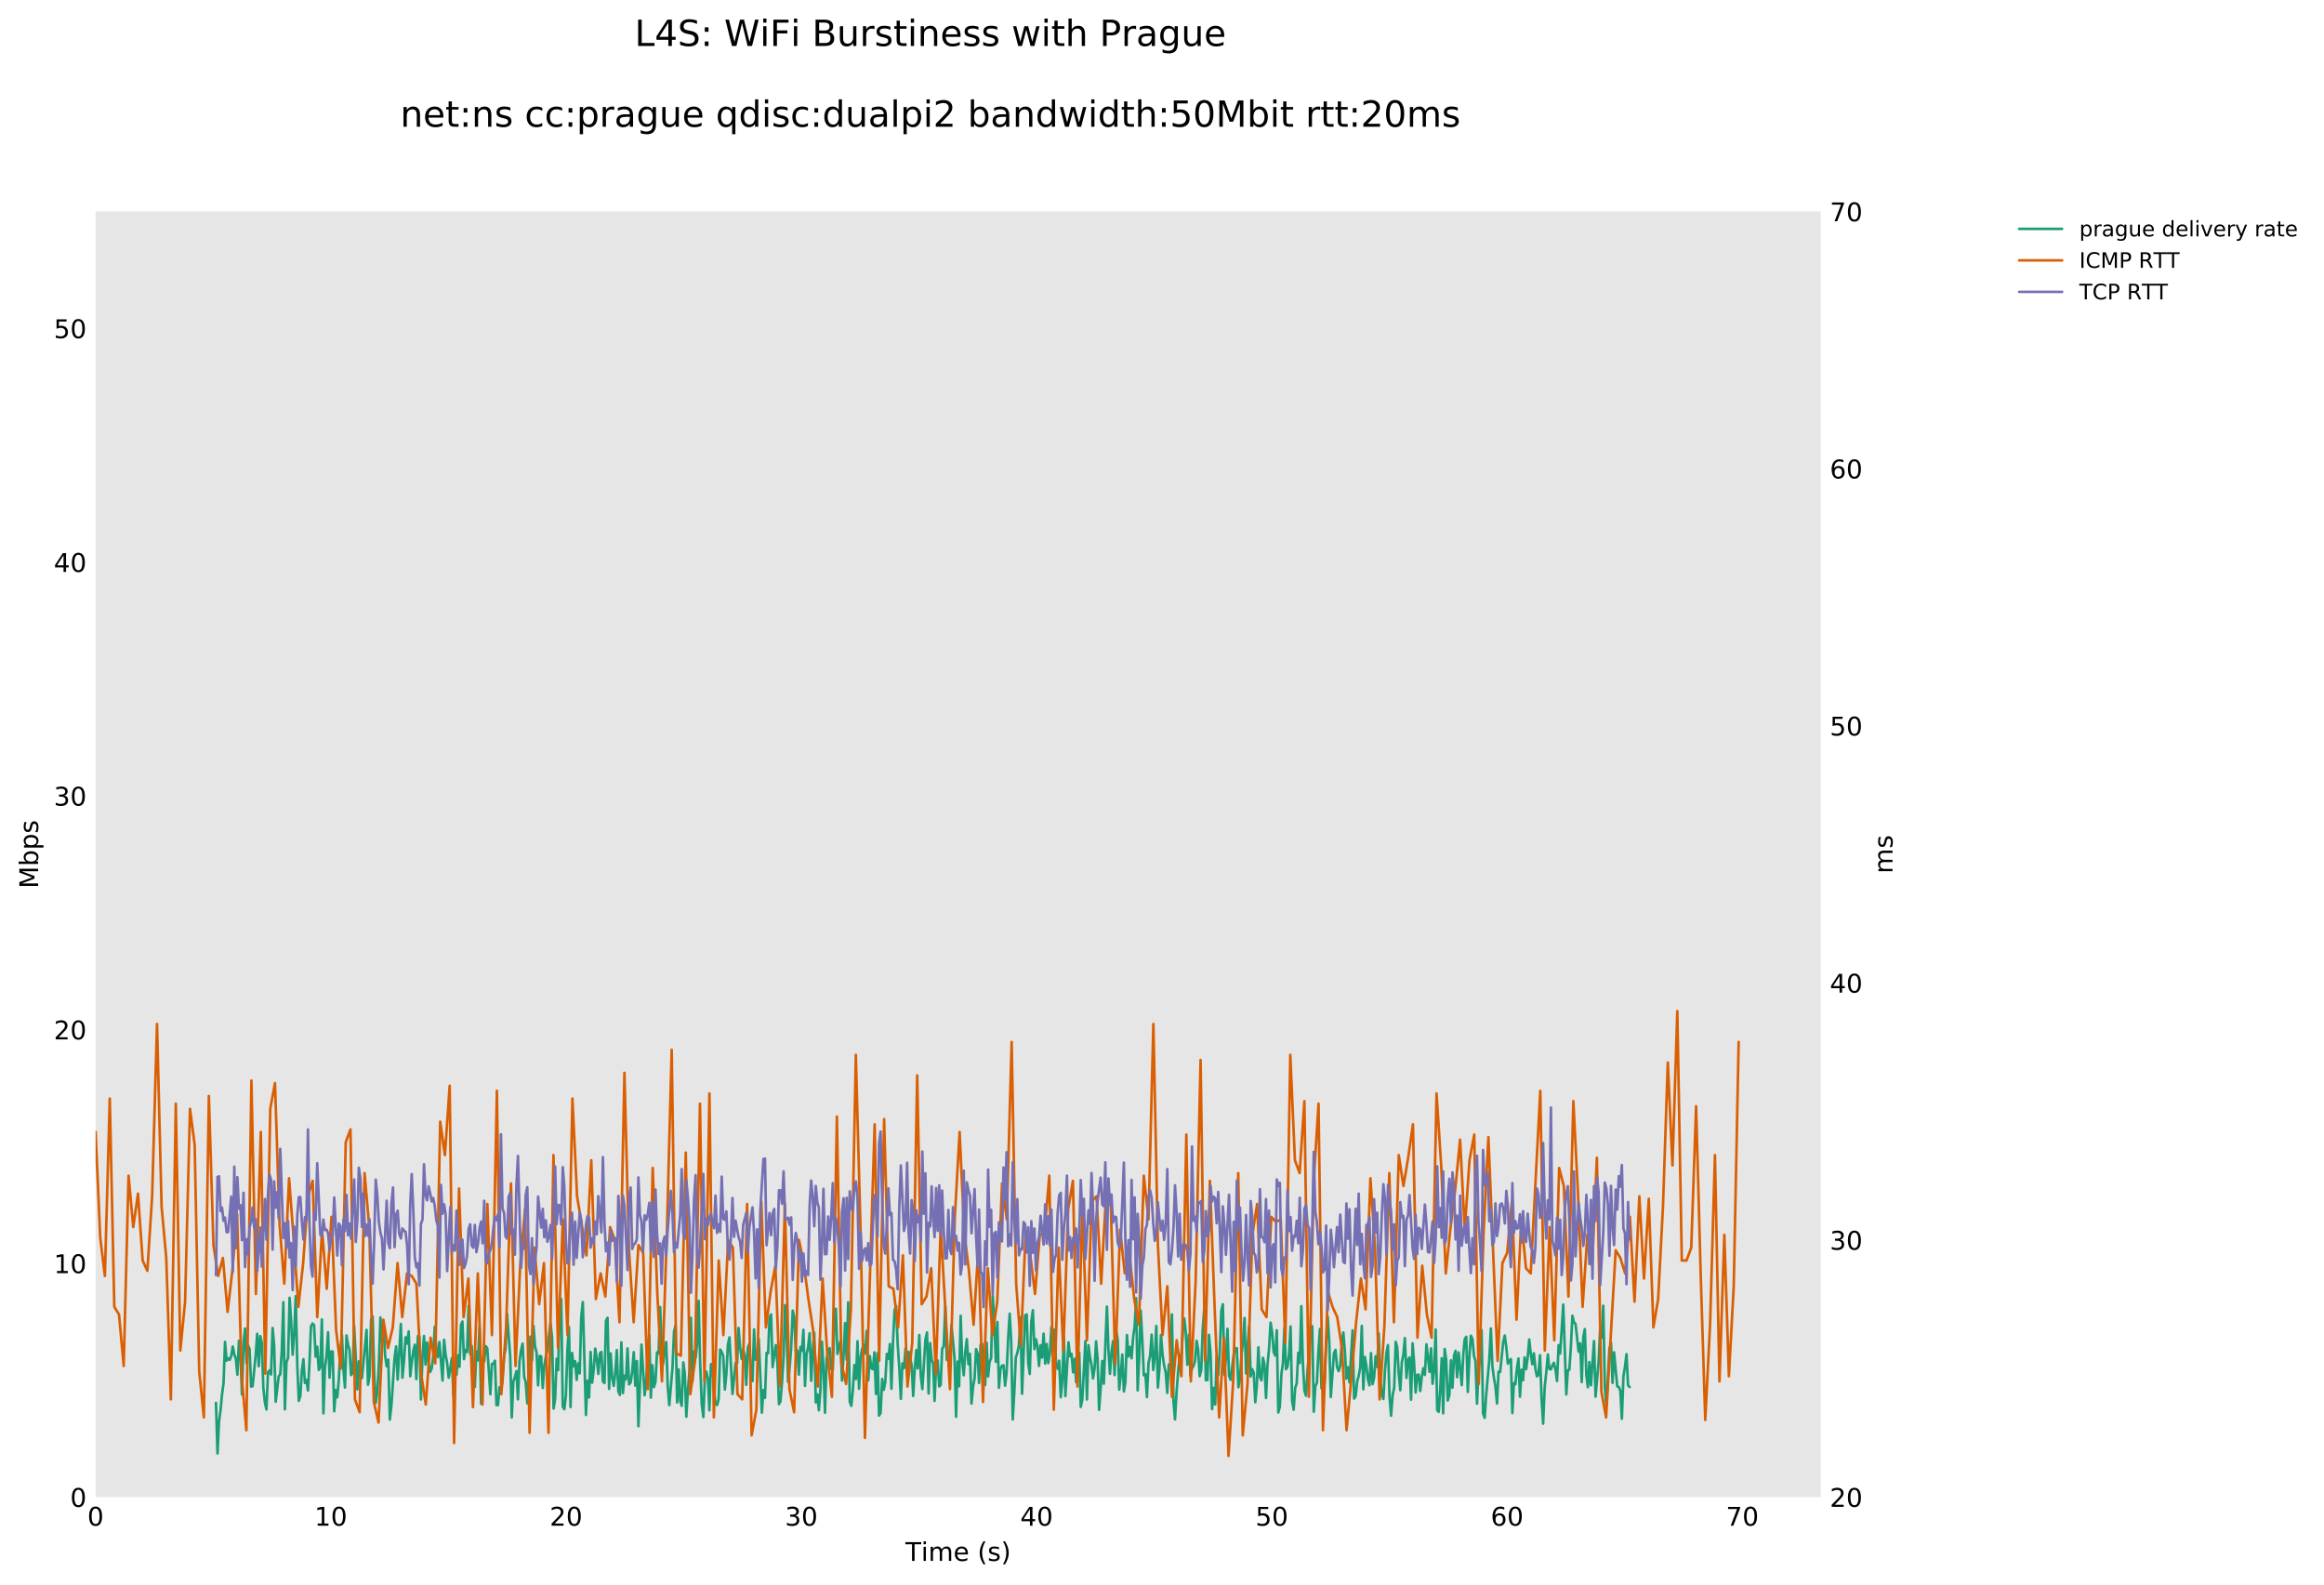 <?xml version="1.0" encoding="utf-8" standalone="no"?>
<!DOCTYPE svg PUBLIC "-//W3C//DTD SVG 1.1//EN"
  "http://www.w3.org/Graphics/SVG/1.1/DTD/svg11.dtd">
<!-- Created with matplotlib (http://matplotlib.org/) -->
<svg height="615pt" version="1.1" viewBox="0 0 902 615" width="902pt" xmlns="http://www.w3.org/2000/svg" xmlns:xlink="http://www.w3.org/1999/xlink">
 <defs>
  <style type="text/css">
*{stroke-linecap:butt;stroke-linejoin:round;}
  </style>
 </defs>
 <g id="figure_1">
  <g id="patch_1">
   <path d="M 0 615.096 
L 902.725 615.096 
L 902.725 0 
L 0 0 
z
" style="fill:#ffffff;"/>
  </g>
  <g id="axes_1">
   <g id="patch_2">
    <path d="M 37.103 581.04 
L 706.703 581.04 
L 706.703 82.08 
L 37.103 82.08 
z
" style="fill:#e6e6e6;"/>
   </g>
   <g id="matplotlib.axis_1">
    <g id="xtick_1">
     <g id="line2d_1"/>
     <g id="text_1">
      <!-- 0 -->
      <defs>
       <path d="M 31.781 66.406 
Q 24.172 66.406 20.328 58.906 
Q 16.5 51.422 16.5 36.375 
Q 16.5 21.391 20.328 13.891 
Q 24.172 6.391 31.781 6.391 
Q 39.453 6.391 43.281 13.891 
Q 47.125 21.391 47.125 36.375 
Q 47.125 51.422 43.281 58.906 
Q 39.453 66.406 31.781 66.406 
z
M 31.781 74.219 
Q 44.047 74.219 50.516 64.516 
Q 56.984 54.828 56.984 36.375 
Q 56.984 17.969 50.516 8.266 
Q 44.047 -1.422 31.781 -1.422 
Q 19.531 -1.422 13.062 8.266 
Q 6.594 17.969 6.594 36.375 
Q 6.594 54.828 13.062 64.516 
Q 19.531 74.219 31.781 74.219 
z
" id="DejaVuSans-30"/>
      </defs>
      <g transform="translate(33.922 592.138)scale(0.1 -0.1)">
       <use xlink:href="#DejaVuSans-30"/>
      </g>
     </g>
    </g>
    <g id="xtick_2">
     <g id="line2d_2"/>
     <g id="text_2">
      <!-- 10 -->
      <defs>
       <path d="M 12.406 8.297 
L 28.516 8.297 
L 28.516 63.922 
L 10.984 60.406 
L 10.984 69.391 
L 28.422 72.906 
L 38.281 72.906 
L 38.281 8.297 
L 54.391 8.297 
L 54.391 0 
L 12.406 0 
z
" id="DejaVuSans-31"/>
      </defs>
      <g transform="translate(122.048 592.138)scale(0.1 -0.1)">
       <use xlink:href="#DejaVuSans-31"/>
       <use x="63.623" xlink:href="#DejaVuSans-30"/>
      </g>
     </g>
    </g>
    <g id="xtick_3">
     <g id="line2d_3"/>
     <g id="text_3">
      <!-- 20 -->
      <defs>
       <path d="M 19.188 8.297 
L 53.609 8.297 
L 53.609 0 
L 7.328 0 
L 7.328 8.297 
Q 12.938 14.109 22.625 23.891 
Q 32.328 33.688 34.812 36.531 
Q 39.547 41.844 41.422 45.531 
Q 43.312 49.219 43.312 52.781 
Q 43.312 58.594 39.234 62.25 
Q 35.156 65.922 28.609 65.922 
Q 23.969 65.922 18.812 64.312 
Q 13.672 62.703 7.812 59.422 
L 7.812 69.391 
Q 13.766 71.781 18.938 73 
Q 24.125 74.219 28.422 74.219 
Q 39.75 74.219 46.484 68.547 
Q 53.219 62.891 53.219 53.422 
Q 53.219 48.922 51.531 44.891 
Q 49.859 40.875 45.406 35.406 
Q 44.188 33.984 37.641 27.219 
Q 31.109 20.453 19.188 8.297 
z
" id="DejaVuSans-32"/>
      </defs>
      <g transform="translate(213.354 592.138)scale(0.1 -0.1)">
       <use xlink:href="#DejaVuSans-32"/>
       <use x="63.623" xlink:href="#DejaVuSans-30"/>
      </g>
     </g>
    </g>
    <g id="xtick_4">
     <g id="line2d_4"/>
     <g id="text_4">
      <!-- 30 -->
      <defs>
       <path d="M 40.578 39.312 
Q 47.656 37.797 51.625 33 
Q 55.609 28.219 55.609 21.188 
Q 55.609 10.406 48.188 4.484 
Q 40.766 -1.422 27.094 -1.422 
Q 22.516 -1.422 17.656 -0.516 
Q 12.797 0.391 7.625 2.203 
L 7.625 11.719 
Q 11.719 9.328 16.594 8.109 
Q 21.484 6.891 26.812 6.891 
Q 36.078 6.891 40.938 10.547 
Q 45.797 14.203 45.797 21.188 
Q 45.797 27.641 41.281 31.266 
Q 36.766 34.906 28.719 34.906 
L 20.219 34.906 
L 20.219 43.016 
L 29.109 43.016 
Q 36.375 43.016 40.234 45.922 
Q 44.094 48.828 44.094 54.297 
Q 44.094 59.906 40.109 62.906 
Q 36.141 65.922 28.719 65.922 
Q 24.656 65.922 20.016 65.031 
Q 15.375 64.156 9.812 62.312 
L 9.812 71.094 
Q 15.438 72.656 20.344 73.438 
Q 25.25 74.219 29.594 74.219 
Q 40.828 74.219 47.359 69.109 
Q 53.906 64.016 53.906 55.328 
Q 53.906 49.266 50.438 45.094 
Q 46.969 40.922 40.578 39.312 
z
" id="DejaVuSans-33"/>
      </defs>
      <g transform="translate(304.661 592.138)scale(0.1 -0.1)">
       <use xlink:href="#DejaVuSans-33"/>
       <use x="63.623" xlink:href="#DejaVuSans-30"/>
      </g>
     </g>
    </g>
    <g id="xtick_5">
     <g id="line2d_5"/>
     <g id="text_5">
      <!-- 40 -->
      <defs>
       <path d="M 37.797 64.312 
L 12.891 25.391 
L 37.797 25.391 
z
M 35.203 72.906 
L 47.609 72.906 
L 47.609 25.391 
L 58.016 25.391 
L 58.016 17.188 
L 47.609 17.188 
L 47.609 0 
L 37.797 0 
L 37.797 17.188 
L 4.891 17.188 
L 4.891 26.703 
z
" id="DejaVuSans-34"/>
      </defs>
      <g transform="translate(395.968 592.138)scale(0.1 -0.1)">
       <use xlink:href="#DejaVuSans-34"/>
       <use x="63.623" xlink:href="#DejaVuSans-30"/>
      </g>
     </g>
    </g>
    <g id="xtick_6">
     <g id="line2d_6"/>
     <g id="text_6">
      <!-- 50 -->
      <defs>
       <path d="M 10.797 72.906 
L 49.516 72.906 
L 49.516 64.594 
L 19.828 64.594 
L 19.828 46.734 
Q 21.969 47.469 24.109 47.828 
Q 26.266 48.188 28.422 48.188 
Q 40.625 48.188 47.75 41.5 
Q 54.891 34.812 54.891 23.391 
Q 54.891 11.625 47.562 5.094 
Q 40.234 -1.422 26.906 -1.422 
Q 22.312 -1.422 17.547 -0.641 
Q 12.797 0.141 7.719 1.703 
L 7.719 11.625 
Q 12.109 9.234 16.797 8.062 
Q 21.484 6.891 26.703 6.891 
Q 35.156 6.891 40.078 11.328 
Q 45.016 15.766 45.016 23.391 
Q 45.016 31 40.078 35.438 
Q 35.156 39.891 26.703 39.891 
Q 22.75 39.891 18.812 39.016 
Q 14.891 38.141 10.797 36.281 
z
" id="DejaVuSans-35"/>
      </defs>
      <g transform="translate(487.275 592.138)scale(0.1 -0.1)">
       <use xlink:href="#DejaVuSans-35"/>
       <use x="63.623" xlink:href="#DejaVuSans-30"/>
      </g>
     </g>
    </g>
    <g id="xtick_7">
     <g id="line2d_7"/>
     <g id="text_7">
      <!-- 60 -->
      <defs>
       <path d="M 33.016 40.375 
Q 26.375 40.375 22.484 35.828 
Q 18.609 31.297 18.609 23.391 
Q 18.609 15.531 22.484 10.953 
Q 26.375 6.391 33.016 6.391 
Q 39.656 6.391 43.531 10.953 
Q 47.406 15.531 47.406 23.391 
Q 47.406 31.297 43.531 35.828 
Q 39.656 40.375 33.016 40.375 
z
M 52.594 71.297 
L 52.594 62.312 
Q 48.875 64.062 45.094 64.984 
Q 41.312 65.922 37.594 65.922 
Q 27.828 65.922 22.672 59.328 
Q 17.531 52.734 16.797 39.406 
Q 19.672 43.656 24.016 45.922 
Q 28.375 48.188 33.594 48.188 
Q 44.578 48.188 50.953 41.516 
Q 57.328 34.859 57.328 23.391 
Q 57.328 12.156 50.688 5.359 
Q 44.047 -1.422 33.016 -1.422 
Q 20.359 -1.422 13.672 8.266 
Q 6.984 17.969 6.984 36.375 
Q 6.984 53.656 15.188 63.938 
Q 23.391 74.219 37.203 74.219 
Q 40.922 74.219 44.703 73.484 
Q 48.484 72.75 52.594 71.297 
z
" id="DejaVuSans-36"/>
      </defs>
      <g transform="translate(578.582 592.138)scale(0.1 -0.1)">
       <use xlink:href="#DejaVuSans-36"/>
       <use x="63.623" xlink:href="#DejaVuSans-30"/>
      </g>
     </g>
    </g>
    <g id="xtick_8">
     <g id="line2d_8"/>
     <g id="text_8">
      <!-- 70 -->
      <defs>
       <path d="M 8.203 72.906 
L 55.078 72.906 
L 55.078 68.703 
L 28.609 0 
L 18.312 0 
L 43.219 64.594 
L 8.203 64.594 
z
" id="DejaVuSans-37"/>
      </defs>
      <g transform="translate(669.889 592.138)scale(0.1 -0.1)">
       <use xlink:href="#DejaVuSans-37"/>
       <use x="63.623" xlink:href="#DejaVuSans-30"/>
      </g>
     </g>
    </g>
    <g id="xtick_9">
     <g id="line2d_9"/>
    </g>
    <g id="xtick_10">
     <g id="line2d_10"/>
    </g>
    <g id="xtick_11">
     <g id="line2d_11"/>
    </g>
    <g id="xtick_12">
     <g id="line2d_12"/>
    </g>
    <g id="xtick_13">
     <g id="line2d_13"/>
    </g>
    <g id="xtick_14">
     <g id="line2d_14"/>
    </g>
    <g id="xtick_15">
     <g id="line2d_15"/>
    </g>
    <g id="xtick_16">
     <g id="line2d_16"/>
    </g>
    <g id="xtick_17">
     <g id="line2d_17"/>
    </g>
    <g id="xtick_18">
     <g id="line2d_18"/>
    </g>
    <g id="xtick_19">
     <g id="line2d_19"/>
    </g>
    <g id="xtick_20">
     <g id="line2d_20"/>
    </g>
    <g id="xtick_21">
     <g id="line2d_21"/>
    </g>
    <g id="xtick_22">
     <g id="line2d_22"/>
    </g>
    <g id="xtick_23">
     <g id="line2d_23"/>
    </g>
    <g id="xtick_24">
     <g id="line2d_24"/>
    </g>
    <g id="xtick_25">
     <g id="line2d_25"/>
    </g>
    <g id="xtick_26">
     <g id="line2d_26"/>
    </g>
    <g id="xtick_27">
     <g id="line2d_27"/>
    </g>
    <g id="xtick_28">
     <g id="line2d_28"/>
    </g>
    <g id="xtick_29">
     <g id="line2d_29"/>
    </g>
    <g id="xtick_30">
     <g id="line2d_30"/>
    </g>
    <g id="xtick_31">
     <g id="line2d_31"/>
    </g>
    <g id="xtick_32">
     <g id="line2d_32"/>
    </g>
    <g id="xtick_33">
     <g id="line2d_33"/>
    </g>
    <g id="xtick_34">
     <g id="line2d_34"/>
    </g>
    <g id="xtick_35">
     <g id="line2d_35"/>
    </g>
    <g id="xtick_36">
     <g id="line2d_36"/>
    </g>
    <g id="xtick_37">
     <g id="line2d_37"/>
    </g>
    <g id="text_9">
     <!-- Time (s) -->
     <defs>
      <path d="M -0.297 72.906 
L 61.375 72.906 
L 61.375 64.594 
L 35.5 64.594 
L 35.5 0 
L 25.594 0 
L 25.594 64.594 
L -0.297 64.594 
z
" id="DejaVuSans-54"/>
      <path d="M 9.422 54.688 
L 18.406 54.688 
L 18.406 0 
L 9.422 0 
z
M 9.422 75.984 
L 18.406 75.984 
L 18.406 64.594 
L 9.422 64.594 
z
" id="DejaVuSans-69"/>
      <path d="M 52 44.188 
Q 55.375 50.25 60.062 53.125 
Q 64.75 56 71.094 56 
Q 79.641 56 84.281 50.016 
Q 88.922 44.047 88.922 33.016 
L 88.922 0 
L 79.891 0 
L 79.891 32.719 
Q 79.891 40.578 77.094 44.375 
Q 74.312 48.188 68.609 48.188 
Q 61.625 48.188 57.562 43.547 
Q 53.516 38.922 53.516 30.906 
L 53.516 0 
L 44.484 0 
L 44.484 32.719 
Q 44.484 40.625 41.703 44.406 
Q 38.922 48.188 33.109 48.188 
Q 26.219 48.188 22.156 43.531 
Q 18.109 38.875 18.109 30.906 
L 18.109 0 
L 9.078 0 
L 9.078 54.688 
L 18.109 54.688 
L 18.109 46.188 
Q 21.188 51.219 25.484 53.609 
Q 29.781 56 35.688 56 
Q 41.656 56 45.828 52.969 
Q 50 49.953 52 44.188 
z
" id="DejaVuSans-6d"/>
      <path d="M 56.203 29.594 
L 56.203 25.203 
L 14.891 25.203 
Q 15.484 15.922 20.484 11.062 
Q 25.484 6.203 34.422 6.203 
Q 39.594 6.203 44.453 7.469 
Q 49.312 8.734 54.109 11.281 
L 54.109 2.781 
Q 49.266 0.734 44.188 -0.344 
Q 39.109 -1.422 33.891 -1.422 
Q 20.797 -1.422 13.156 6.188 
Q 5.516 13.812 5.516 26.812 
Q 5.516 40.234 12.766 48.109 
Q 20.016 56 32.328 56 
Q 43.359 56 49.781 48.891 
Q 56.203 41.797 56.203 29.594 
z
M 47.219 32.234 
Q 47.125 39.594 43.094 43.984 
Q 39.062 48.391 32.422 48.391 
Q 24.906 48.391 20.391 44.141 
Q 15.875 39.891 15.188 32.172 
z
" id="DejaVuSans-65"/>
      <path id="DejaVuSans-20"/>
      <path d="M 31 75.875 
Q 24.469 64.656 21.281 53.656 
Q 18.109 42.672 18.109 31.391 
Q 18.109 20.125 21.312 9.062 
Q 24.516 -2 31 -13.188 
L 23.188 -13.188 
Q 15.875 -1.703 12.234 9.375 
Q 8.594 20.453 8.594 31.391 
Q 8.594 42.281 12.203 53.312 
Q 15.828 64.359 23.188 75.875 
z
" id="DejaVuSans-28"/>
      <path d="M 44.281 53.078 
L 44.281 44.578 
Q 40.484 46.531 36.375 47.5 
Q 32.281 48.484 27.875 48.484 
Q 21.188 48.484 17.844 46.438 
Q 14.5 44.391 14.5 40.281 
Q 14.5 37.156 16.891 35.375 
Q 19.281 33.594 26.516 31.984 
L 29.594 31.297 
Q 39.156 29.25 43.188 25.516 
Q 47.219 21.781 47.219 15.094 
Q 47.219 7.469 41.188 3.016 
Q 35.156 -1.422 24.609 -1.422 
Q 20.219 -1.422 15.453 -0.562 
Q 10.688 0.297 5.422 2 
L 5.422 11.281 
Q 10.406 8.688 15.234 7.391 
Q 20.062 6.109 24.812 6.109 
Q 31.156 6.109 34.562 8.281 
Q 37.984 10.453 37.984 14.406 
Q 37.984 18.062 35.516 20.016 
Q 33.062 21.969 24.703 23.781 
L 21.578 24.516 
Q 13.234 26.266 9.516 29.906 
Q 5.812 33.547 5.812 39.891 
Q 5.812 47.609 11.281 51.797 
Q 16.75 56 26.812 56 
Q 31.781 56 36.172 55.266 
Q 40.578 54.547 44.281 53.078 
z
" id="DejaVuSans-73"/>
      <path d="M 8.016 75.875 
L 15.828 75.875 
Q 23.141 64.359 26.781 53.312 
Q 30.422 42.281 30.422 31.391 
Q 30.422 20.453 26.781 9.375 
Q 23.141 -1.703 15.828 -13.188 
L 8.016 -13.188 
Q 14.5 -2 17.703 9.062 
Q 20.906 20.125 20.906 31.391 
Q 20.906 42.672 17.703 53.656 
Q 14.5 64.656 8.016 75.875 
z
" id="DejaVuSans-29"/>
     </defs>
     <g transform="translate(351.42 605.817)scale(0.1 -0.1)">
      <use xlink:href="#DejaVuSans-54"/>
      <use x="61.037" xlink:href="#DejaVuSans-69"/>
      <use x="88.82" xlink:href="#DejaVuSans-6d"/>
      <use x="186.232" xlink:href="#DejaVuSans-65"/>
      <use x="247.756" xlink:href="#DejaVuSans-20"/>
      <use x="279.543" xlink:href="#DejaVuSans-28"/>
      <use x="318.557" xlink:href="#DejaVuSans-73"/>
      <use x="370.656" xlink:href="#DejaVuSans-29"/>
     </g>
    </g>
   </g>
   <g id="matplotlib.axis_2">
    <g id="ytick_1">
     <g id="line2d_38"/>
     <g id="text_10">
      <!-- 0 -->
      <g transform="translate(27.241 584.839)scale(0.1 -0.1)">
       <use xlink:href="#DejaVuSans-30"/>
      </g>
     </g>
    </g>
    <g id="ytick_2">
     <g id="line2d_39"/>
     <g id="text_11">
      <!-- 10 -->
      <g transform="translate(20.878 494.119)scale(0.1 -0.1)">
       <use xlink:href="#DejaVuSans-31"/>
       <use x="63.623" xlink:href="#DejaVuSans-30"/>
      </g>
     </g>
    </g>
    <g id="ytick_3">
     <g id="line2d_40"/>
     <g id="text_12">
      <!-- 20 -->
      <g transform="translate(20.878 403.399)scale(0.1 -0.1)">
       <use xlink:href="#DejaVuSans-32"/>
       <use x="63.623" xlink:href="#DejaVuSans-30"/>
      </g>
     </g>
    </g>
    <g id="ytick_4">
     <g id="line2d_41"/>
     <g id="text_13">
      <!-- 30 -->
      <g transform="translate(20.878 312.679)scale(0.1 -0.1)">
       <use xlink:href="#DejaVuSans-33"/>
       <use x="63.623" xlink:href="#DejaVuSans-30"/>
      </g>
     </g>
    </g>
    <g id="ytick_5">
     <g id="line2d_42"/>
     <g id="text_14">
      <!-- 40 -->
      <g transform="translate(20.878 221.959)scale(0.1 -0.1)">
       <use xlink:href="#DejaVuSans-34"/>
       <use x="63.623" xlink:href="#DejaVuSans-30"/>
      </g>
     </g>
    </g>
    <g id="ytick_6">
     <g id="line2d_43"/>
     <g id="text_15">
      <!-- 50 -->
      <g transform="translate(20.878 131.239)scale(0.1 -0.1)">
       <use xlink:href="#DejaVuSans-35"/>
       <use x="63.623" xlink:href="#DejaVuSans-30"/>
      </g>
     </g>
    </g>
    <g id="ytick_7">
     <g id="line2d_44"/>
    </g>
    <g id="ytick_8">
     <g id="line2d_45"/>
    </g>
    <g id="ytick_9">
     <g id="line2d_46"/>
    </g>
    <g id="ytick_10">
     <g id="line2d_47"/>
    </g>
    <g id="ytick_11">
     <g id="line2d_48"/>
    </g>
    <g id="ytick_12">
     <g id="line2d_49"/>
    </g>
    <g id="ytick_13">
     <g id="line2d_50"/>
    </g>
    <g id="ytick_14">
     <g id="line2d_51"/>
    </g>
    <g id="ytick_15">
     <g id="line2d_52"/>
    </g>
    <g id="ytick_16">
     <g id="line2d_53"/>
    </g>
    <g id="ytick_17">
     <g id="line2d_54"/>
    </g>
    <g id="ytick_18">
     <g id="line2d_55"/>
    </g>
    <g id="ytick_19">
     <g id="line2d_56"/>
    </g>
    <g id="ytick_20">
     <g id="line2d_57"/>
    </g>
    <g id="ytick_21">
     <g id="line2d_58"/>
    </g>
    <g id="ytick_22">
     <g id="line2d_59"/>
    </g>
    <g id="ytick_23">
     <g id="line2d_60"/>
    </g>
    <g id="ytick_24">
     <g id="line2d_61"/>
    </g>
    <g id="ytick_25">
     <g id="line2d_62"/>
    </g>
    <g id="ytick_26">
     <g id="line2d_63"/>
    </g>
    <g id="ytick_27">
     <g id="line2d_64"/>
    </g>
    <g id="ytick_28">
     <g id="line2d_65"/>
    </g>
    <g id="text_16">
     <!-- Mbps -->
     <defs>
      <path d="M 9.812 72.906 
L 24.516 72.906 
L 43.109 23.297 
L 61.812 72.906 
L 76.516 72.906 
L 76.516 0 
L 66.891 0 
L 66.891 64.016 
L 48.094 14.016 
L 38.188 14.016 
L 19.391 64.016 
L 19.391 0 
L 9.812 0 
z
" id="DejaVuSans-4d"/>
      <path d="M 48.688 27.297 
Q 48.688 37.203 44.609 42.844 
Q 40.531 48.484 33.406 48.484 
Q 26.266 48.484 22.188 42.844 
Q 18.109 37.203 18.109 27.297 
Q 18.109 17.391 22.188 11.75 
Q 26.266 6.109 33.406 6.109 
Q 40.531 6.109 44.609 11.75 
Q 48.688 17.391 48.688 27.297 
z
M 18.109 46.391 
Q 20.953 51.266 25.266 53.625 
Q 29.594 56 35.594 56 
Q 45.562 56 51.781 48.094 
Q 58.016 40.188 58.016 27.297 
Q 58.016 14.406 51.781 6.484 
Q 45.562 -1.422 35.594 -1.422 
Q 29.594 -1.422 25.266 0.953 
Q 20.953 3.328 18.109 8.203 
L 18.109 0 
L 9.078 0 
L 9.078 75.984 
L 18.109 75.984 
z
" id="DejaVuSans-62"/>
      <path d="M 18.109 8.203 
L 18.109 -20.797 
L 9.078 -20.797 
L 9.078 54.688 
L 18.109 54.688 
L 18.109 46.391 
Q 20.953 51.266 25.266 53.625 
Q 29.594 56 35.594 56 
Q 45.562 56 51.781 48.094 
Q 58.016 40.188 58.016 27.297 
Q 58.016 14.406 51.781 6.484 
Q 45.562 -1.422 35.594 -1.422 
Q 29.594 -1.422 25.266 0.953 
Q 20.953 3.328 18.109 8.203 
z
M 48.688 27.297 
Q 48.688 37.203 44.609 42.844 
Q 40.531 48.484 33.406 48.484 
Q 26.266 48.484 22.188 42.844 
Q 18.109 37.203 18.109 27.297 
Q 18.109 17.391 22.188 11.75 
Q 26.266 6.109 33.406 6.109 
Q 40.531 6.109 44.609 11.75 
Q 48.688 17.391 48.688 27.297 
z
" id="DejaVuSans-70"/>
     </defs>
     <g transform="translate(14.798 344.827)rotate(-90)scale(0.1 -0.1)">
      <use xlink:href="#DejaVuSans-4d"/>
      <use x="86.279" xlink:href="#DejaVuSans-62"/>
      <use x="149.756" xlink:href="#DejaVuSans-70"/>
      <use x="213.232" xlink:href="#DejaVuSans-73"/>
     </g>
    </g>
   </g>
   <g id="line2d_66">
    <path clip-path="url(#paa410614f5)" d="M 83.827 544.476 
L 84.42 564.125 
L 84.998 551.857 
L 85.6 547.306 
L 86.178 541.134 
L 86.749 536.91 
L 87.345 520.819 
L 87.945 528.092 
L 88.543 527.113 
L 89.146 527.801 
L 89.742 526.312 
L 90.337 522.588 
L 90.939 525.743 
L 91.536 527.288 
L 92.14 533.551 
L 92.736 520.376 
L 93.311 524.75 
L 93.906 541.256 
L 94.515 521.175 
L 95.112 515.629 
L 95.697 529.067 
L 96.286 522.232 
L 96.869 523.546 
L 97.467 538.174 
L 98.043 538.011 
L 99.26 525.748 
L 99.835 517.673 
L 100.429 530.253 
L 101.029 518.581 
L 101.623 521.228 
L 102.205 538.685 
L 102.817 544.296 
L 103.416 547.025 
L 104.019 532.599 
L 104.617 531.848 
L 105.204 533.462 
L 105.806 515.426 
L 106.394 522.032 
L 107.004 544.036 
L 108.166 534.161 
L 108.772 533.434 
L 109.359 524.498 
L 109.973 505.402 
L 110.575 546.978 
L 111.182 528.605 
L 111.798 527.049 
L 112.398 503.693 
L 112.985 512.785 
L 113.593 525.776 
L 114.184 517.624 
L 114.781 503.042 
L 115.394 530.149 
L 115.981 543.697 
L 116.57 541.752 
L 117.155 532.003 
L 117.763 527.521 
L 118.342 536.739 
L 118.946 535.591 
L 119.53 539.678 
L 120.083 529.749 
L 120.685 514.872 
L 121.294 513.679 
L 121.899 514.269 
L 122.502 526.539 
L 123.12 522.668 
L 123.723 531.708 
L 124.324 530.591 
L 124.926 512.077 
L 125.52 548.531 
L 126.116 530.873 
L 126.721 526.354 
L 127.32 517.045 
L 127.909 534.688 
L 128.525 524.489 
L 129.118 524.577 
L 129.716 547.726 
L 130.316 539.516 
L 130.91 542.343 
L 131.51 535.198 
L 132.123 524.027 
L 132.713 518.189 
L 133.313 531.716 
L 133.899 538.536 
L 134.495 518.31 
L 135.074 522.034 
L 135.658 523.883 
L 136.253 533.68 
L 136.857 532.921 
L 137.457 514.611 
L 138.677 539.213 
L 139.271 528.349 
L 139.874 534.745 
L 140.468 534.852 
L 142.267 516.15 
L 142.831 537.461 
L 143.426 534.111 
L 144.031 512.226 
L 144.626 510.967 
L 145.244 533.431 
L 145.836 544.464 
L 146.429 540.45 
L 147.028 529.994 
L 147.646 511.341 
L 148.245 521.006 
L 148.856 513.724 
L 149.458 525.985 
L 150.074 530.261 
L 150.696 527.695 
L 151.307 550.951 
L 151.923 545.404 
L 153.145 527.003 
L 153.751 522.568 
L 154.351 535.424 
L 155.577 513.854 
L 156.192 534.708 
L 156.793 528.294 
L 157.412 519.014 
L 158.021 521.472 
L 158.623 516.743 
L 159.227 534.16 
L 159.801 528.747 
L 160.412 524.415 
L 160.99 521.918 
L 161.595 535.236 
L 162.189 518.583 
L 162.783 518.908 
L 163.377 543.162 
L 163.98 526.47 
L 164.571 518.513 
L 165.167 529.629 
L 165.761 521.016 
L 166.354 528.906 
L 166.956 532.487 
L 167.551 531.119 
L 168.141 526.591 
L 168.743 514.904 
L 169.345 523.936 
L 169.938 526.744 
L 170.538 520.868 
L 171.765 535.784 
L 172.358 520.026 
L 172.953 525.827 
L 173.543 529.037 
L 174.16 534.716 
L 175.383 527.144 
L 175.992 541.787 
L 176.588 530.79 
L 177.188 533.571 
L 177.75 526.032 
L 178.325 530.492 
L 178.93 514.261 
L 179.478 512.904 
L 180.081 527.53 
L 180.681 523.888 
L 181.284 524.714 
L 181.883 506.888 
L 182.482 525.552 
L 183.089 522.42 
L 183.693 534.971 
L 184.289 538.292 
L 184.9 524.489 
L 185.517 527.961 
L 186.118 515.143 
L 186.718 544.79 
L 187.317 527.23 
L 187.932 528.438 
L 188.523 522.451 
L 189.126 523.276 
L 190.32 541.121 
L 190.921 529.354 
L 191.522 529.338 
L 192.099 528.121 
L 192.684 545.341 
L 193.277 545.357 
L 193.877 538.381 
L 194.423 539.533 
L 195.034 536.017 
L 195.657 526.356 
L 196.205 523.582 
L 196.805 509.913 
L 198.02 526.31 
L 198.63 550.136 
L 199.232 536.26 
L 199.842 534.502 
L 200.439 532.138 
L 201.033 543.093 
L 201.624 528.293 
L 202.238 524.101 
L 202.834 521.514 
L 203.433 534.366 
L 204.033 536.384 
L 204.653 544.664 
L 205.247 534.012 
L 205.855 518.767 
L 206.468 527.987 
L 207.063 514.64 
L 207.656 522.554 
L 208.252 524.919 
L 208.847 537.671 
L 209.453 526.24 
L 210.045 526.464 
L 210.652 538.695 
L 211.246 530.201 
L 211.846 526.545 
L 212.451 523.8 
L 213.661 513.584 
L 214.266 518.989 
L 214.863 546.675 
L 215.464 542.864 
L 216.039 527.35 
L 216.637 531.788 
L 217.227 507.155 
L 217.82 504.153 
L 218.424 545.969 
L 219.026 546.949 
L 219.622 541.854 
L 220.229 523.988 
L 220.829 515.026 
L 221.431 546.078 
L 222.026 525.104 
L 222.627 530.214 
L 223.223 528.28 
L 223.81 535.555 
L 224.415 529.1 
L 225.001 533.034 
L 225.594 511.319 
L 226.201 505.359 
L 227.418 549.169 
L 228.008 535.89 
L 228.617 542.373 
L 229.229 524.718 
L 229.823 536.65 
L 230.424 531.743 
L 231.019 523.401 
L 231.627 527.468 
L 232.228 533.242 
L 232.833 525.224 
L 233.411 524.722 
L 234.005 536.195 
L 234.611 536.778 
L 235.182 512.701 
L 235.795 511.452 
L 236.404 539.053 
L 237.015 525.291 
L 237.595 534.607 
L 238.2 537.898 
L 238.795 533.006 
L 239.393 523.996 
L 239.984 539.955 
L 240.578 541.415 
L 241.174 520.995 
L 241.77 540.654 
L 242.367 533.913 
L 242.965 535.386 
L 243.557 523.339 
L 244.165 537.297 
L 244.77 536.508 
L 245.365 532.503 
L 245.977 524.791 
L 246.57 537.793 
L 247.182 528.216 
L 247.78 553.553 
L 248.975 521.855 
L 250.194 541.506 
L 250.789 536.823 
L 251.387 524.313 
L 252.004 518.221 
L 252.603 542.439 
L 253.196 529.858 
L 253.807 538.364 
L 254.409 536.254 
L 255.002 524.876 
L 255.619 525.374 
L 256.219 507.269 
L 256.794 520.742 
L 257.378 529.433 
L 257.973 523.895 
L 258.566 520.865 
L 259.163 538.095 
L 259.769 545.368 
L 260.989 531.097 
L 261.602 516.826 
L 262.202 514.458 
L 262.804 544.315 
L 263.405 531.475 
L 263.993 543.613 
L 264.58 545.623 
L 265.197 528.745 
L 265.79 533.219 
L 266.377 549.849 
L 266.98 539.543 
L 267.577 532.502 
L 268.163 511.479 
L 268.753 536.163 
L 269.362 524.523 
L 269.981 527.091 
L 270.548 521.823 
L 271.15 504.87 
L 271.753 529.068 
L 272.359 544.86 
L 272.978 549.992 
L 273.568 535.066 
L 274.146 532.343 
L 274.745 535.043 
L 275.33 547.364 
L 275.934 529.479 
L 276.535 529.387 
L 277.12 539.287 
L 277.705 544.657 
L 278.309 545.333 
L 278.916 543.105 
L 279.516 523.768 
L 280.115 524.731 
L 280.717 526.274 
L 281.327 539.3 
L 281.923 533.247 
L 282.522 521.842 
L 283.126 519.038 
L 284.286 541.013 
L 285.5 529.022 
L 286.109 529.028 
L 286.652 515.433 
L 287.25 522.83 
L 287.853 527.456 
L 288.442 523.773 
L 289.047 525.918 
L 289.649 537.487 
L 290.263 522.973 
L 290.857 521.518 
L 291.462 533.321 
L 292.071 536.039 
L 292.669 515.971 
L 293.274 527.756 
L 293.87 526.944 
L 294.488 519.683 
L 295.695 548.277 
L 296.305 539.5 
L 296.907 542.559 
L 297.525 525.07 
L 298.123 525.224 
L 298.67 511.408 
L 299.276 510.142 
L 299.874 530.592 
L 300.495 525.829 
L 301.108 522.038 
L 301.735 529.052 
L 302.333 544.992 
L 302.912 543.86 
L 303.525 536.362 
L 304.123 526.509 
L 304.723 506.537 
L 305.268 515.645 
L 305.875 536.307 
L 306.482 530.661 
L 307.074 522.875 
L 307.679 508.669 
L 308.274 511.402 
L 308.865 524.725 
L 309.469 524.134 
L 310.065 533.517 
L 310.666 522.782 
L 311.258 524.256 
L 311.824 516.132 
L 312.44 537.914 
L 313.052 525.462 
L 313.647 522.922 
L 314.241 517.43 
L 314.836 535.89 
L 315.435 524.523 
L 316.034 517.247 
L 316.625 544.306 
L 317.221 541.183 
L 317.825 547.347 
L 318.417 539.28 
L 319.01 520.72 
L 319.604 530.861 
L 320.204 548.317 
L 320.81 527.467 
L 321.413 524.695 
L 322.006 523.23 
L 322.614 531.283 
L 323.217 531.765 
L 323.811 513.501 
L 324.418 507.936 
L 325.033 525.464 
L 325.626 522.423 
L 326.228 520.564 
L 326.823 535.812 
L 327.418 525.604 
L 328.007 513.499 
L 328.611 527.72 
L 329.21 505.428 
L 329.806 543.979 
L 330.41 545.639 
L 331.009 539.552 
L 331.616 529.781 
L 332.214 535.251 
L 332.818 520.539 
L 333.418 539.008 
L 334.028 526.95 
L 334.625 523.557 
L 335.217 521.969 
L 335.805 525.293 
L 336.41 516.559 
L 336.999 535.738 
L 337.602 526.344 
L 338.203 531.018 
L 338.784 531.453 
L 339.386 524.878 
L 339.983 541.022 
L 340.58 525.204 
L 341.181 549.397 
L 341.779 548.382 
L 342.396 535.204 
L 342.994 539.405 
L 343.599 536.433 
L 344.194 525.471 
L 344.793 527.414 
L 345.395 521.658 
L 345.992 538.975 
L 346.584 521.201 
L 347.199 508.484 
L 347.81 506.85 
L 348.41 521.721 
L 349.025 530.601 
L 349.645 542.919 
L 350.249 529.153 
L 350.859 530.957 
L 351.463 523.36 
L 352.062 533.532 
L 352.656 524.631 
L 353.234 526.915 
L 353.841 529.94 
L 354.427 541.809 
L 355.035 531.242 
L 355.653 523.98 
L 356.2 531.099 
L 356.795 518.139 
L 357.399 534.134 
L 357.982 539.112 
L 359.184 519.862 
L 359.8 517.153 
L 360.415 540.835 
L 361.031 521.273 
L 361.579 527.656 
L 362.18 529.25 
L 362.727 543.703 
L 363.322 530.253 
L 363.925 528.026 
L 364.527 538.127 
L 365.103 537.494 
L 365.672 523.558 
L 366.28 522.461 
L 366.884 506.911 
L 367.482 527.758 
L 368.08 526.663 
L 368.681 526.468 
L 369.285 514.308 
L 370.475 526.933 
L 371.071 549.862 
L 371.674 528.431 
L 372.246 538.067 
L 372.847 510.691 
L 373.463 528.238 
L 374.059 533.77 
L 374.657 524.607 
L 375.257 519.727 
L 375.868 529.479 
L 376.461 525.461 
L 377.063 544.76 
L 377.678 538.11 
L 378.257 535.008 
L 378.837 523.598 
L 379.441 525.508 
L 379.999 536.762 
L 380.598 521.918 
L 381.195 521.55 
L 381.763 530.978 
L 382.354 537.563 
L 382.942 521.113 
L 383.511 534.249 
L 384.062 528.63 
L 384.681 527.146 
L 385.29 502.947 
L 385.904 513.035 
L 386.509 528.557 
L 387.108 513.08 
L 387.706 538.616 
L 388.304 531.271 
L 388.894 530.087 
L 389.495 529.876 
L 390.093 537.791 
L 390.69 532.798 
L 391.288 519.516 
L 391.884 509.87 
L 392.457 520.466 
L 393.069 550.895 
L 393.663 540.665 
L 394.258 526.81 
L 394.849 525.11 
L 395.466 522.14 
L 396.083 511.318 
L 396.682 540.944 
L 397.872 510.541 
L 398.477 510.133 
L 399.081 529.081 
L 399.673 533.272 
L 400.28 513.047 
L 400.876 508.512 
L 401.487 523.614 
L 402.082 519.776 
L 402.678 522.633 
L 403.262 530.116 
L 403.87 522.086 
L 404.441 526.908 
L 405.045 517.621 
L 405.651 529.23 
L 406.25 521.596 
L 406.859 529.044 
L 407.477 525.292 
L 408.08 515.075 
L 408.681 524.317 
L 409.285 516.027 
L 409.885 529.359 
L 410.488 531.226 
L 411.093 528.107 
L 411.703 542.283 
L 412.302 535.66 
L 412.909 518.455 
L 413.497 541.83 
L 414.704 520.965 
L 415.291 526.403 
L 415.887 525.437 
L 416.502 532.646 
L 417.11 527.354 
L 417.689 536.469 
L 418.26 531.799 
L 418.873 524.962 
L 419.473 546.048 
L 420.068 543.168 
L 421.263 520.506 
L 421.872 543.153 
L 422.473 522.107 
L 423.051 526.714 
L 423.658 529.862 
L 424.235 534.988 
L 424.836 531.053 
L 425.41 520.598 
L 425.995 527.28 
L 426.582 547.187 
L 427.193 538.846 
L 427.811 528.218 
L 428.414 537.055 
L 429.618 507.108 
L 430.219 524.12 
L 430.799 533.208 
L 431.399 524.768 
L 431.989 520.543 
L 432.596 533.701 
L 433.203 516.323 
L 433.802 519.861 
L 434.398 539.317 
L 434.988 533.83 
L 435.601 525.742 
L 436.201 540.046 
L 436.797 536.465 
L 437.393 518.15 
L 437.99 526.444 
L 438.596 522.774 
L 439.188 527.171 
L 439.797 518.972 
L 440.37 514.966 
L 440.961 503.848 
L 441.554 539.629 
L 442.15 526.952 
L 442.732 508.661 
L 443.35 519.848 
L 443.952 533.768 
L 444.566 533.351 
L 445.149 542.239 
L 445.776 528.903 
L 446.372 526.318 
L 446.993 517.997 
L 447.601 531.685 
L 448.197 526.482 
L 448.792 514.623 
L 449.397 538.519 
L 449.995 531.352 
L 450.603 518.101 
L 451.214 525.704 
L 451.818 529.962 
L 452.43 532.578 
L 453.052 540.6 
L 453.648 529.569 
L 454.25 530.469 
L 454.851 510.14 
L 455.457 543.978 
L 456.053 550.894 
L 456.654 540.288 
L 457.264 532.279 
L 457.86 525.955 
L 458.46 526.691 
L 459.056 517.587 
L 459.652 511.719 
L 460.249 517.252 
L 460.838 529.671 
L 461.453 517.987 
L 462.041 533.999 
L 462.645 531.05 
L 463.24 530.156 
L 463.841 528.053 
L 464.444 520.409 
L 465.031 523.862 
L 465.613 534.11 
L 466.228 531.73 
L 466.824 515.535 
L 467.42 507.396 
L 468.02 535.652 
L 468.632 535.643 
L 469.237 518.07 
L 469.845 525.086 
L 470.455 546.904 
L 471.052 538.668 
L 471.632 545.065 
L 472.219 526.45 
L 472.818 533.77 
L 473.419 524.53 
L 474.014 508.89 
L 474.619 506.178 
L 475.22 533.574 
L 475.823 527.021 
L 476.425 515.753 
L 477.015 533.967 
L 477.631 535.537 
L 478.847 525.616 
L 479.442 523.405 
L 480.042 523.251 
L 480.65 538.426 
L 481.252 535.26 
L 481.85 525.928 
L 482.442 520.761 
L 483.04 511.526 
L 483.629 533.054 
L 484.256 522.141 
L 484.805 514.933 
L 485.418 534.219 
L 486.018 531.408 
L 486.611 532.8 
L 487.211 544.254 
L 487.808 537.874 
L 488.401 522.917 
L 489.007 534.436 
L 489.597 535.745 
L 490.191 526.988 
L 490.761 529.623 
L 491.369 542.583 
L 491.956 529.73 
L 492.545 523.341 
L 493.15 513.336 
L 493.746 517.087 
L 494.338 524.693 
L 494.951 526.124 
L 495.546 516.301 
L 496.144 548.217 
L 496.738 545.96 
L 497.344 533.359 
L 497.924 529.225 
L 498.519 515.265 
L 499.124 531.412 
L 499.706 530.469 
L 500.301 525.558 
L 500.899 514.823 
L 501.496 543.519 
L 502.092 547.14 
L 502.681 538.722 
L 503.282 536.904 
L 503.881 525.031 
L 504.465 529.024 
L 505.072 506.952 
L 505.664 528.768 
L 506.273 539.664 
L 506.885 541.688 
L 507.5 531.765 
L 508.105 524.584 
L 508.699 515.206 
L 509.295 514.733 
L 509.905 547.929 
L 510.521 537.95 
L 511.116 536.729 
L 511.71 524.487 
L 512.308 515.785 
L 512.9 538.805 
L 513.504 538.315 
L 514.097 536.807 
L 514.705 521.566 
L 515.314 511.003 
L 515.91 520.674 
L 516.516 542.191 
L 517.74 525.203 
L 518.341 523.916 
L 518.937 530.532 
L 519.556 532.165 
L 520.167 530.031 
L 520.78 520.916 
L 521.382 517.161 
L 521.975 524.346 
L 522.573 535.082 
L 523.171 530.623 
L 523.768 536.596 
L 524.971 516.355 
L 525.564 542.813 
L 526.155 541.899 
L 526.753 536.162 
L 527.352 533.973 
L 527.945 530.746 
L 528.547 514.597 
L 529.144 539.194 
L 529.741 526.651 
L 530.338 530.298 
L 530.926 535.359 
L 531.523 537.672 
L 532.115 525.164 
L 532.724 537.224 
L 533.317 534.736 
L 533.91 526.396 
L 534.513 530.559 
L 535.106 517.552 
L 535.715 535.494 
L 536.31 541.204 
L 536.918 542.973 
L 537.525 532.088 
L 538.114 525.062 
L 538.697 522.059 
L 539.299 541.836 
L 539.898 549.471 
L 540.519 541.403 
L 541.114 538.613 
L 541.716 520.794 
L 542.281 522.847 
L 542.889 533.145 
L 543.486 539.569 
L 544.091 528.732 
L 544.692 525.693 
L 545.262 519.336 
L 545.882 534.772 
L 546.473 527.741 
L 547.068 526.884 
L 547.661 543.234 
L 548.257 521.356 
L 548.845 528.904 
L 549.443 540.451 
L 550.043 533.6 
L 550.639 533.548 
L 551.237 539.867 
L 551.826 534.384 
L 552.425 531.033 
L 553.032 533.625 
L 553.633 521.786 
L 554.233 526.666 
L 554.83 532.458 
L 555.422 523.31 
L 556.018 537.066 
L 556.614 531.663 
L 557.218 516.025 
L 557.817 547.367 
L 558.416 547.971 
L 559.028 538.238 
L 559.575 527.149 
L 560.122 548.522 
L 560.713 523.575 
L 561.31 527.864 
L 561.907 543.553 
L 562.53 541.514 
L 563.14 527.96 
L 563.735 538.611 
L 564.348 526.118 
L 564.935 524.261 
L 565.54 534.513 
L 566.135 524.902 
L 567.347 537.595 
L 567.941 525.592 
L 568.488 519.795 
L 569.086 518.834 
L 569.689 540.239 
L 570.292 526.96 
L 570.879 518.412 
L 571.483 519.674 
L 572.096 526.266 
L 572.671 528.176 
L 573.264 544.788 
L 573.833 531.2 
L 574.421 527.392 
L 575.026 516.21 
L 575.617 548.58 
L 576.226 550.279 
L 576.835 541.213 
L 578.027 527.824 
L 578.631 515.591 
L 579.223 530.144 
L 579.816 534.662 
L 580.426 538.229 
L 581.032 544.723 
L 581.626 532.393 
L 582.231 532.48 
L 583.431 520.91 
L 584.041 518.335 
L 584.639 522.911 
L 585.238 529.272 
L 585.813 528.151 
L 586.412 527.45 
L 586.984 548.427 
L 587.569 536.857 
L 588.155 537.269 
L 588.743 531.299 
L 589.344 527.263 
L 589.941 542.087 
L 590.536 531.601 
L 591.133 535.679 
L 591.725 526.81 
L 592.331 531.382 
L 592.928 526.913 
L 593.526 519.886 
L 594.123 525.362 
L 594.729 529.497 
L 595.324 525.222 
L 595.919 531.158 
L 596.518 534.19 
L 597.111 533.685 
L 597.72 525.994 
L 598.315 542.616 
L 598.924 552.551 
L 599.54 538.358 
L 600.145 532.602 
L 600.758 525.683 
L 601.338 531.305 
L 601.941 531.481 
L 602.518 529.894 
L 603.115 528.905 
L 603.715 531.541 
L 604.315 535.979 
L 604.934 522.062 
L 605.535 525.339 
L 606.733 506.32 
L 607.922 541.193 
L 608.516 531.819 
L 609.111 531.609 
L 609.698 522.515 
L 610.299 510.677 
L 610.894 513.236 
L 611.495 513.782 
L 612.706 524.584 
L 613.31 521.39 
L 613.908 536.381 
L 614.504 518.994 
L 615.1 515.87 
L 615.699 533.575 
L 616.293 538.426 
L 616.879 528.641 
L 617.48 537.639 
L 618.679 520.475 
L 619.275 542.059 
L 620.481 528.235 
L 621.071 515.128 
L 621.666 519.25 
L 622.264 506.774 
L 622.866 538.051 
L 623.471 545.575 
L 624.661 523.593 
L 625.262 521.145 
L 625.866 536.732 
L 626.461 524.861 
L 627.684 538.063 
L 628.303 538.328 
L 628.88 539.69 
L 629.483 550.658 
L 630.087 534.188 
L 630.691 530.441 
L 631.286 525.587 
L 631.875 537.589 
L 632.483 538.334 
L 632.483 538.334 
" style="fill:none;stroke:#1b9e77;stroke-linecap:round;"/>
   </g>
   <g id="patch_3">
    <path d="M 37.103 581.04 
L 37.103 82.08 
" style="fill:none;"/>
   </g>
   <g id="patch_4">
    <path d="M 706.703 581.04 
L 706.703 82.08 
" style="fill:none;"/>
   </g>
   <g id="patch_5">
    <path d="M 37.103 581.04 
L 706.703 581.04 
" style="fill:none;"/>
   </g>
   <g id="patch_6">
    <path d="M 37.103 82.08 
L 706.703 82.08 
" style="fill:none;"/>
   </g>
   <g id="legend_1">
    <g id="line2d_67">
     <path d="M 783.691 88.826 
L 800.351 88.826 
" style="fill:none;stroke:#1b9e77;stroke-linecap:round;"/>
    </g>
    <g id="line2d_68"/>
    <g id="text_17">
     <!-- prague delivery rate -->
     <defs>
      <path d="M 41.109 46.297 
Q 39.594 47.172 37.812 47.578 
Q 36.031 48 33.891 48 
Q 26.266 48 22.188 43.047 
Q 18.109 38.094 18.109 28.812 
L 18.109 0 
L 9.078 0 
L 9.078 54.688 
L 18.109 54.688 
L 18.109 46.188 
Q 20.953 51.172 25.484 53.578 
Q 30.031 56 36.531 56 
Q 37.453 56 38.578 55.875 
Q 39.703 55.766 41.062 55.516 
z
" id="DejaVuSans-72"/>
      <path d="M 34.281 27.484 
Q 23.391 27.484 19.188 25 
Q 14.984 22.516 14.984 16.5 
Q 14.984 11.719 18.141 8.906 
Q 21.297 6.109 26.703 6.109 
Q 34.188 6.109 38.703 11.406 
Q 43.219 16.703 43.219 25.484 
L 43.219 27.484 
z
M 52.203 31.203 
L 52.203 0 
L 43.219 0 
L 43.219 8.297 
Q 40.141 3.328 35.547 0.953 
Q 30.953 -1.422 24.312 -1.422 
Q 15.922 -1.422 10.953 3.297 
Q 6 8.016 6 15.922 
Q 6 25.141 12.172 29.828 
Q 18.359 34.516 30.609 34.516 
L 43.219 34.516 
L 43.219 35.406 
Q 43.219 41.609 39.141 45 
Q 35.062 48.391 27.688 48.391 
Q 23 48.391 18.547 47.266 
Q 14.109 46.141 10.016 43.891 
L 10.016 52.203 
Q 14.938 54.109 19.578 55.047 
Q 24.219 56 28.609 56 
Q 40.484 56 46.344 49.844 
Q 52.203 43.703 52.203 31.203 
z
" id="DejaVuSans-61"/>
      <path d="M 45.406 27.984 
Q 45.406 37.75 41.375 43.109 
Q 37.359 48.484 30.078 48.484 
Q 22.859 48.484 18.828 43.109 
Q 14.797 37.75 14.797 27.984 
Q 14.797 18.266 18.828 12.891 
Q 22.859 7.516 30.078 7.516 
Q 37.359 7.516 41.375 12.891 
Q 45.406 18.266 45.406 27.984 
z
M 54.391 6.781 
Q 54.391 -7.172 48.188 -13.984 
Q 42 -20.797 29.203 -20.797 
Q 24.469 -20.797 20.266 -20.094 
Q 16.062 -19.391 12.109 -17.922 
L 12.109 -9.188 
Q 16.062 -11.328 19.922 -12.344 
Q 23.781 -13.375 27.781 -13.375 
Q 36.625 -13.375 41.016 -8.766 
Q 45.406 -4.156 45.406 5.172 
L 45.406 9.625 
Q 42.625 4.781 38.281 2.391 
Q 33.938 0 27.875 0 
Q 17.828 0 11.672 7.656 
Q 5.516 15.328 5.516 27.984 
Q 5.516 40.672 11.672 48.328 
Q 17.828 56 27.875 56 
Q 33.938 56 38.281 53.609 
Q 42.625 51.219 45.406 46.391 
L 45.406 54.688 
L 54.391 54.688 
z
" id="DejaVuSans-67"/>
      <path d="M 8.5 21.578 
L 8.5 54.688 
L 17.484 54.688 
L 17.484 21.922 
Q 17.484 14.156 20.5 10.266 
Q 23.531 6.391 29.594 6.391 
Q 36.859 6.391 41.078 11.031 
Q 45.312 15.672 45.312 23.688 
L 45.312 54.688 
L 54.297 54.688 
L 54.297 0 
L 45.312 0 
L 45.312 8.406 
Q 42.047 3.422 37.719 1 
Q 33.406 -1.422 27.688 -1.422 
Q 18.266 -1.422 13.375 4.438 
Q 8.5 10.297 8.5 21.578 
z
M 31.109 56 
z
" id="DejaVuSans-75"/>
      <path d="M 45.406 46.391 
L 45.406 75.984 
L 54.391 75.984 
L 54.391 0 
L 45.406 0 
L 45.406 8.203 
Q 42.578 3.328 38.25 0.953 
Q 33.938 -1.422 27.875 -1.422 
Q 17.969 -1.422 11.734 6.484 
Q 5.516 14.406 5.516 27.297 
Q 5.516 40.188 11.734 48.094 
Q 17.969 56 27.875 56 
Q 33.938 56 38.25 53.625 
Q 42.578 51.266 45.406 46.391 
z
M 14.797 27.297 
Q 14.797 17.391 18.875 11.75 
Q 22.953 6.109 30.078 6.109 
Q 37.203 6.109 41.297 11.75 
Q 45.406 17.391 45.406 27.297 
Q 45.406 37.203 41.297 42.844 
Q 37.203 48.484 30.078 48.484 
Q 22.953 48.484 18.875 42.844 
Q 14.797 37.203 14.797 27.297 
z
" id="DejaVuSans-64"/>
      <path d="M 9.422 75.984 
L 18.406 75.984 
L 18.406 0 
L 9.422 0 
z
" id="DejaVuSans-6c"/>
      <path d="M 2.984 54.688 
L 12.5 54.688 
L 29.594 8.797 
L 46.688 54.688 
L 56.203 54.688 
L 35.688 0 
L 23.484 0 
z
" id="DejaVuSans-76"/>
      <path d="M 32.172 -5.078 
Q 28.375 -14.844 24.75 -17.812 
Q 21.141 -20.797 15.094 -20.797 
L 7.906 -20.797 
L 7.906 -13.281 
L 13.188 -13.281 
Q 16.891 -13.281 18.938 -11.516 
Q 21 -9.766 23.484 -3.219 
L 25.094 0.875 
L 2.984 54.688 
L 12.5 54.688 
L 29.594 11.922 
L 46.688 54.688 
L 56.203 54.688 
z
" id="DejaVuSans-79"/>
      <path d="M 18.312 70.219 
L 18.312 54.688 
L 36.812 54.688 
L 36.812 47.703 
L 18.312 47.703 
L 18.312 18.016 
Q 18.312 11.328 20.141 9.422 
Q 21.969 7.516 27.594 7.516 
L 36.812 7.516 
L 36.812 0 
L 27.594 0 
Q 17.188 0 13.234 3.875 
Q 9.281 7.766 9.281 18.016 
L 9.281 47.703 
L 2.688 47.703 
L 2.688 54.688 
L 9.281 54.688 
L 9.281 70.219 
z
" id="DejaVuSans-74"/>
     </defs>
     <g transform="translate(807.015 91.741)scale(0.083 -0.083)">
      <use xlink:href="#DejaVuSans-70"/>
      <use x="63.477" xlink:href="#DejaVuSans-72"/>
      <use x="104.59" xlink:href="#DejaVuSans-61"/>
      <use x="165.869" xlink:href="#DejaVuSans-67"/>
      <use x="229.346" xlink:href="#DejaVuSans-75"/>
      <use x="292.725" xlink:href="#DejaVuSans-65"/>
      <use x="354.248" xlink:href="#DejaVuSans-20"/>
      <use x="386.035" xlink:href="#DejaVuSans-64"/>
      <use x="449.512" xlink:href="#DejaVuSans-65"/>
      <use x="511.035" xlink:href="#DejaVuSans-6c"/>
      <use x="538.818" xlink:href="#DejaVuSans-69"/>
      <use x="566.602" xlink:href="#DejaVuSans-76"/>
      <use x="625.781" xlink:href="#DejaVuSans-65"/>
      <use x="687.305" xlink:href="#DejaVuSans-72"/>
      <use x="728.418" xlink:href="#DejaVuSans-79"/>
      <use x="787.598" xlink:href="#DejaVuSans-20"/>
      <use x="819.385" xlink:href="#DejaVuSans-72"/>
      <use x="860.498" xlink:href="#DejaVuSans-61"/>
      <use x="921.777" xlink:href="#DejaVuSans-74"/>
      <use x="960.986" xlink:href="#DejaVuSans-65"/>
     </g>
    </g>
    <g id="line2d_69">
     <path d="M 783.691 101.053 
L 800.351 101.053 
" style="fill:none;stroke:#d95f02;stroke-linecap:round;"/>
    </g>
    <g id="line2d_70"/>
    <g id="text_18">
     <!-- ICMP RTT -->
     <defs>
      <path d="M 9.812 72.906 
L 19.672 72.906 
L 19.672 0 
L 9.812 0 
z
" id="DejaVuSans-49"/>
      <path d="M 64.406 67.281 
L 64.406 56.891 
Q 59.422 61.531 53.781 63.812 
Q 48.141 66.109 41.797 66.109 
Q 29.297 66.109 22.656 58.469 
Q 16.016 50.828 16.016 36.375 
Q 16.016 21.969 22.656 14.328 
Q 29.297 6.688 41.797 6.688 
Q 48.141 6.688 53.781 8.984 
Q 59.422 11.281 64.406 15.922 
L 64.406 5.609 
Q 59.234 2.094 53.438 0.328 
Q 47.656 -1.422 41.219 -1.422 
Q 24.656 -1.422 15.125 8.703 
Q 5.609 18.844 5.609 36.375 
Q 5.609 53.953 15.125 64.078 
Q 24.656 74.219 41.219 74.219 
Q 47.75 74.219 53.531 72.484 
Q 59.328 70.75 64.406 67.281 
z
" id="DejaVuSans-43"/>
      <path d="M 19.672 64.797 
L 19.672 37.406 
L 32.078 37.406 
Q 38.969 37.406 42.719 40.969 
Q 46.484 44.531 46.484 51.125 
Q 46.484 57.672 42.719 61.234 
Q 38.969 64.797 32.078 64.797 
z
M 9.812 72.906 
L 32.078 72.906 
Q 44.344 72.906 50.609 67.359 
Q 56.891 61.812 56.891 51.125 
Q 56.891 40.328 50.609 34.812 
Q 44.344 29.297 32.078 29.297 
L 19.672 29.297 
L 19.672 0 
L 9.812 0 
z
" id="DejaVuSans-50"/>
      <path d="M 44.391 34.188 
Q 47.562 33.109 50.562 29.594 
Q 53.562 26.078 56.594 19.922 
L 66.609 0 
L 56 0 
L 46.688 18.703 
Q 43.062 26.031 39.672 28.422 
Q 36.281 30.812 30.422 30.812 
L 19.672 30.812 
L 19.672 0 
L 9.812 0 
L 9.812 72.906 
L 32.078 72.906 
Q 44.578 72.906 50.734 67.672 
Q 56.891 62.453 56.891 51.906 
Q 56.891 45.016 53.688 40.469 
Q 50.484 35.938 44.391 34.188 
z
M 19.672 64.797 
L 19.672 38.922 
L 32.078 38.922 
Q 39.203 38.922 42.844 42.219 
Q 46.484 45.516 46.484 51.906 
Q 46.484 58.297 42.844 61.547 
Q 39.203 64.797 32.078 64.797 
z
" id="DejaVuSans-52"/>
     </defs>
     <g transform="translate(807.015 103.968)scale(0.083 -0.083)">
      <use xlink:href="#DejaVuSans-49"/>
      <use x="29.492" xlink:href="#DejaVuSans-43"/>
      <use x="99.316" xlink:href="#DejaVuSans-4d"/>
      <use x="185.596" xlink:href="#DejaVuSans-50"/>
      <use x="245.898" xlink:href="#DejaVuSans-20"/>
      <use x="277.686" xlink:href="#DejaVuSans-52"/>
      <use x="347.059" xlink:href="#DejaVuSans-54"/>
      <use x="408.127" xlink:href="#DejaVuSans-54"/>
     </g>
    </g>
    <g id="line2d_71">
     <path d="M 783.691 113.28 
L 800.351 113.28 
" style="fill:none;stroke:#7570b3;stroke-linecap:round;"/>
    </g>
    <g id="line2d_72"/>
    <g id="text_19">
     <!-- TCP RTT -->
     <g transform="translate(807.015 116.195)scale(0.083 -0.083)">
      <use xlink:href="#DejaVuSans-54"/>
      <use x="61.006" xlink:href="#DejaVuSans-43"/>
      <use x="130.83" xlink:href="#DejaVuSans-50"/>
      <use x="191.133" xlink:href="#DejaVuSans-20"/>
      <use x="222.92" xlink:href="#DejaVuSans-52"/>
      <use x="292.293" xlink:href="#DejaVuSans-54"/>
      <use x="353.361" xlink:href="#DejaVuSans-54"/>
     </g>
    </g>
   </g>
  </g>
  <g id="axes_2">
   <g id="matplotlib.axis_3">
    <g id="ytick_29">
     <g id="line2d_73"/>
     <g id="text_20">
      <!-- 20 -->
      <g transform="translate(710.203 584.839)scale(0.1 -0.1)">
       <use xlink:href="#DejaVuSans-32"/>
       <use x="63.623" xlink:href="#DejaVuSans-30"/>
      </g>
     </g>
    </g>
    <g id="ytick_30">
     <g id="line2d_74"/>
     <g id="text_21">
      <!-- 30 -->
      <g transform="translate(710.203 485.047)scale(0.1 -0.1)">
       <use xlink:href="#DejaVuSans-33"/>
       <use x="63.623" xlink:href="#DejaVuSans-30"/>
      </g>
     </g>
    </g>
    <g id="ytick_31">
     <g id="line2d_75"/>
     <g id="text_22">
      <!-- 40 -->
      <g transform="translate(710.203 385.255)scale(0.1 -0.1)">
       <use xlink:href="#DejaVuSans-34"/>
       <use x="63.623" xlink:href="#DejaVuSans-30"/>
      </g>
     </g>
    </g>
    <g id="ytick_32">
     <g id="line2d_76"/>
     <g id="text_23">
      <!-- 50 -->
      <g transform="translate(710.203 285.463)scale(0.1 -0.1)">
       <use xlink:href="#DejaVuSans-35"/>
       <use x="63.623" xlink:href="#DejaVuSans-30"/>
      </g>
     </g>
    </g>
    <g id="ytick_33">
     <g id="line2d_77"/>
     <g id="text_24">
      <!-- 60 -->
      <g transform="translate(710.203 185.671)scale(0.1 -0.1)">
       <use xlink:href="#DejaVuSans-36"/>
       <use x="63.623" xlink:href="#DejaVuSans-30"/>
      </g>
     </g>
    </g>
    <g id="ytick_34">
     <g id="line2d_78"/>
     <g id="text_25">
      <!-- 70 -->
      <g transform="translate(710.203 85.879)scale(0.1 -0.1)">
       <use xlink:href="#DejaVuSans-37"/>
       <use x="63.623" xlink:href="#DejaVuSans-30"/>
      </g>
     </g>
    </g>
    <g id="ytick_35">
     <g id="line2d_79"/>
    </g>
    <g id="ytick_36">
     <g id="line2d_80"/>
    </g>
    <g id="ytick_37">
     <g id="line2d_81"/>
    </g>
    <g id="ytick_38">
     <g id="line2d_82"/>
    </g>
    <g id="ytick_39">
     <g id="line2d_83"/>
    </g>
    <g id="ytick_40">
     <g id="line2d_84"/>
    </g>
    <g id="ytick_41">
     <g id="line2d_85"/>
    </g>
    <g id="ytick_42">
     <g id="line2d_86"/>
    </g>
    <g id="ytick_43">
     <g id="line2d_87"/>
    </g>
    <g id="ytick_44">
     <g id="line2d_88"/>
    </g>
    <g id="ytick_45">
     <g id="line2d_89"/>
    </g>
    <g id="ytick_46">
     <g id="line2d_90"/>
    </g>
    <g id="ytick_47">
     <g id="line2d_91"/>
    </g>
    <g id="ytick_48">
     <g id="line2d_92"/>
    </g>
    <g id="ytick_49">
     <g id="line2d_93"/>
    </g>
    <g id="ytick_50">
     <g id="line2d_94"/>
    </g>
    <g id="ytick_51">
     <g id="line2d_95"/>
    </g>
    <g id="ytick_52">
     <g id="line2d_96"/>
    </g>
    <g id="ytick_53">
     <g id="line2d_97"/>
    </g>
    <g id="ytick_54">
     <g id="line2d_98"/>
    </g>
    <g id="text_26">
     <!-- ms -->
     <g transform="translate(734.527 339.035)rotate(-90)scale(0.1 -0.1)">
      <use xlink:href="#DejaVuSans-6d"/>
      <use x="97.412" xlink:href="#DejaVuSans-73"/>
     </g>
    </g>
   </g>
   <g id="line2d_99">
    <path clip-path="url(#paa410614f5)" d="M 37.103 439.335 
L 38.897 480.25 
L 40.706 495.219 
L 42.604 426.362 
L 44.365 507.194 
L 46.195 510.188 
L 48.008 530.146 
L 49.898 456.3 
L 51.714 476.258 
L 53.561 463.285 
L 55.365 489.231 
L 57.193 493.223 
L 59.048 464.283 
L 60.946 397.423 
L 62.715 468.275 
L 64.53 488.233 
L 66.313 543.119 
L 68.237 428.358 
L 69.983 524.159 
L 71.837 505.198 
L 73.742 430.354 
L 75.56 444.325 
L 77.308 532.142 
L 79.121 550.104 
L 81.066 425.364 
L 82.849 483.244 
L 84.674 495.219 
L 86.516 488.233 
L 88.328 509.19 
L 90.174 493.223 
L 92.03 471.269 
L 93.802 534.138 
L 95.618 555.094 
L 97.577 419.377 
L 99.331 502.204 
L 101.217 439.335 
L 102.962 533.14 
L 104.893 430.354 
L 106.732 420.375 
L 108.512 475.26 
L 110.326 498.213 
L 112.196 457.298 
L 114.005 481.248 
L 115.81 507.194 
L 117.659 490.229 
L 119.512 464.283 
L 121.352 458.296 
L 123.137 511.186 
L 124.995 477.256 
L 126.808 500.208 
L 128.664 472.267 
L 130.452 516.175 
L 132.273 531.144 
L 134.182 443.327 
L 136.024 438.337 
L 137.761 543.119 
L 139.585 548.109 
L 141.502 455.302 
L 143.317 476.258 
L 145.09 544.117 
L 146.919 552.1 
L 148.784 512.184 
L 150.603 523.161 
L 152.448 515.177 
L 154.306 490.229 
L 156.118 511.186 
L 157.964 494.221 
L 159.799 495.219 
L 161.632 498.213 
L 163.432 533.14 
L 165.258 545.115 
L 167.116 519.169 
L 168.938 529.148 
L 170.855 435.344 
L 172.678 448.317 
L 174.535 421.373 
L 176.238 560.084 
L 178.159 461.29 
L 179.942 511.186 
L 181.785 496.217 
L 183.574 546.113 
L 185.456 494.221 
L 187.246 545.115 
L 189.152 467.277 
L 190.939 518.171 
L 192.859 423.369 
L 194.579 541.123 
L 196.432 515.177 
L 198.318 459.294 
L 200.084 530.146 
L 201.952 490.229 
L 203.801 469.273 
L 205.553 556.092 
L 207.453 484.242 
L 209.269 506.196 
L 211.117 490.229 
L 212.886 556.092 
L 214.819 448.317 
L 216.582 523.161 
L 218.463 473.265 
L 220.258 518.171 
L 222.175 426.362 
L 223.975 464.283 
L 225.8 475.26 
L 227.623 487.236 
L 229.49 450.312 
L 231.27 504.2 
L 233.114 494.221 
L 234.942 503.202 
L 236.803 476.258 
L 238.632 481.248 
L 240.431 513.181 
L 242.357 416.383 
L 244.128 485.24 
L 245.937 513.181 
L 247.801 483.244 
L 249.635 486.238 
L 251.421 539.127 
L 253.332 453.306 
L 255.123 502.204 
L 256.921 536.134 
L 258.807 479.252 
L 260.704 407.402 
L 262.429 525.156 
L 264.262 526.154 
L 266.168 447.319 
L 267.915 541.123 
L 269.756 528.15 
L 271.678 428.358 
L 273.412 536.134 
L 275.348 424.367 
L 277.068 550.104 
L 278.955 489.231 
L 280.758 518.171 
L 282.624 481.248 
L 284.451 484.242 
L 286.235 541.123 
L 288.062 543.119 
L 289.968 467.277 
L 291.72 557.09 
L 293.563 547.111 
L 295.47 466.279 
L 297.258 515.177 
L 299.105 501.206 
L 300.944 491.227 
L 302.731 538.129 
L 304.628 467.277 
L 306.395 539.127 
L 308.218 548.109 
L 310.112 481.248 
L 311.934 490.229 
L 313.752 504.2 
L 315.576 516.175 
L 317.39 538.129 
L 319.261 496.217 
L 321.068 525.156 
L 322.887 542.121 
L 324.816 433.348 
L 326.566 529.148 
L 328.39 537.132 
L 330.25 508.192 
L 332.172 409.398 
L 333.942 475.26 
L 335.702 558.088 
L 339.478 436.342 
L 341.228 528.15 
L 343.146 434.346 
L 344.922 499.211 
L 346.753 500.208 
L 348.57 515.177 
L 350.43 487.236 
L 352.217 538.129 
L 354.063 521.165 
L 355.987 417.381 
L 357.738 506.196 
L 359.575 503.202 
L 361.421 492.225 
L 363.212 533.14 
L 365.092 476.258 
L 368.701 539.127 
L 370.594 472.267 
L 372.452 439.335 
L 374.248 478.254 
L 376.066 493.223 
L 377.875 514.179 
L 379.738 484.242 
L 381.519 544.117 
L 383.401 492.225 
L 385.206 518.171 
L 387.051 505.198 
L 388.929 459.294 
L 390.747 473.265 
L 392.647 404.408 
L 394.396 498.213 
L 396.207 522.163 
L 398.075 478.254 
L 399.899 487.236 
L 401.717 502.204 
L 403.575 479.252 
L 405.406 478.254 
L 407.259 456.3 
L 409.01 547.111 
L 410.901 484.242 
L 412.7 524.159 
L 414.587 469.273 
L 416.428 458.296 
L 418.188 538.129 
L 420.083 468.275 
L 421.869 520.167 
L 423.748 466.279 
L 425.584 464.283 
L 427.389 498.213 
L 429.251 464.283 
L 431.085 466.279 
L 432.861 529.148 
L 434.74 477.256 
L 436.558 494.221 
L 438.4 487.236 
L 440.218 504.2 
L 442.045 514.179 
L 443.934 456.3 
L 445.752 473.265 
L 447.659 397.423 
L 449.413 483.244 
L 451.217 518.171 
L 453.068 499.211 
L 454.86 542.121 
L 456.709 520.167 
L 458.527 534.138 
L 460.448 440.333 
L 462.191 536.134 
L 464.06 497.215 
L 465.972 411.394 
L 467.695 528.15 
L 469.592 458.296 
L 471.38 506.196 
L 473.174 550.104 
L 475.033 519.169 
L 476.822 565.073 
L 478.685 535.136 
L 480.593 455.302 
L 482.335 557.09 
L 484.187 537.132 
L 486.074 479.252 
L 487.916 467.277 
L 489.713 508.192 
L 491.542 511.186 
L 493.407 472.267 
L 495.234 474.263 
L 497.071 473.265 
L 498.864 521.165 
L 500.795 409.398 
L 502.589 450.312 
L 504.414 455.302 
L 506.266 427.36 
L 507.994 542.121 
L 509.899 458.296 
L 511.758 428.358 
L 513.473 555.094 
L 515.357 501.206 
L 517.18 507.194 
L 519.008 511.186 
L 520.826 523.161 
L 522.633 555.094 
L 524.485 535.136 
L 526.339 513.181 
L 528.19 496.217 
L 530.013 508.192 
L 531.892 457.298 
L 533.691 484.242 
L 535.473 543.119 
L 537.336 514.179 
L 539.226 455.302 
L 541.008 513.181 
L 542.893 448.317 
L 544.713 460.292 
L 546.553 449.315 
L 548.396 436.342 
L 550.153 519.169 
L 552 491.227 
L 553.812 510.188 
L 555.633 519.169 
L 557.551 424.367 
L 559.36 452.308 
L 561.15 494.221 
L 563.002 476.258 
L 564.85 461.29 
L 566.696 442.329 
L 568.501 477.256 
L 570.35 450.312 
L 572.188 440.333 
L 573.93 537.132 
L 575.817 478.254 
L 577.683 441.331 
L 581.259 528.15 
L 583.126 490.229 
L 584.959 486.238 
L 586.811 466.279 
L 588.594 512.184 
L 590.457 473.265 
L 592.277 492.225 
L 594.104 494.221 
L 597.827 423.369 
L 599.572 524.159 
L 601.452 476.258 
L 603.246 520.167 
L 605.137 453.306 
L 606.957 460.292 
L 608.748 503.202 
L 610.654 427.36 
L 612.454 463.285 
L 614.243 507.194 
L 616.101 479.252 
L 617.921 491.227 
L 619.79 449.315 
L 621.538 540.125 
L 623.36 550.104 
L 627.082 485.24 
L 628.914 488.233 
L 630.741 494.221 
L 632.596 472.267 
L 634.395 505.198 
L 636.267 464.283 
L 638.073 496.217 
L 639.935 465.281 
L 641.724 515.177 
L 643.569 504.2 
L 645.437 468.275 
L 647.32 412.392 
L 649.122 452.308 
L 651.006 392.433 
L 652.746 489.231 
L 654.577 489.231 
L 656.413 484.242 
L 658.299 429.356 
L 660.07 494.221 
L 661.854 551.102 
L 663.718 514.179 
L 665.614 448.317 
L 667.366 536.134 
L 669.252 479.252 
L 671.032 534.138 
L 672.9 499.211 
L 674.817 404.408 
L 674.817 404.408 
" style="fill:none;stroke:#d95f02;stroke-linecap:round;"/>
   </g>
   <g id="line2d_100">
    <path clip-path="url(#paa410614f5)" d="M 83.827 494.88 
L 84.42 456.829 
L 84.998 456.54 
L 85.6 470.061 
L 86.178 468.684 
L 86.749 473.804 
L 87.345 472.546 
L 87.945 478.234 
L 88.543 478.214 
L 89.742 464.433 
L 90.337 493.672 
L 90.939 452.807 
L 91.536 484.431 
L 92.14 456.859 
L 92.736 469.093 
L 93.311 467.736 
L 93.906 481.338 
L 94.515 462.926 
L 95.112 491.776 
L 95.697 480.919 
L 96.286 486.886 
L 96.869 476.228 
L 97.467 474.193 
L 98.043 468.634 
L 98.648 476.388 
L 99.26 473.225 
L 99.835 493.373 
L 101.029 476.438 
L 101.623 491.586 
L 102.817 465.351 
L 103.416 481.108 
L 104.019 462.956 
L 104.617 455.951 
L 105.204 457.827 
L 105.806 485 
L 106.394 458.515 
L 107.004 468.734 
L 107.62 462.637 
L 108.166 472.846 
L 108.772 445.892 
L 109.973 480.48 
L 110.575 474.722 
L 111.182 484.362 
L 111.798 473.863 
L 112.398 488.034 
L 112.985 482.446 
L 113.593 500.727 
L 114.184 476.049 
L 114.781 491.387 
L 115.394 471.548 
L 115.981 464.623 
L 116.57 464.593 
L 117.155 474.083 
L 117.763 481.078 
L 118.342 472.357 
L 118.946 473.434 
L 119.53 438.357 
L 120.083 473.863 
L 120.685 491.207 
L 121.294 495.448 
L 121.899 470.59 
L 122.502 473.504 
L 123.12 451.45 
L 124.324 479.122 
L 124.926 479.981 
L 125.52 473.325 
L 126.116 477.406 
L 126.721 477.236 
L 127.32 478.544 
L 127.909 485.02 
L 128.525 479.931 
L 129.118 479.562 
L 129.716 464.752 
L 130.91 487.285 
L 131.51 474.881 
L 132.123 475.819 
L 132.713 491.068 
L 133.313 473.334 
L 133.899 477.775 
L 134.495 463.754 
L 135.074 479.502 
L 135.658 474.871 
L 136.253 480.759 
L 137.457 457.797 
L 138.08 482.036 
L 138.677 473.893 
L 139.271 453.216 
L 139.874 457.248 
L 140.468 476.179 
L 141.07 463.156 
L 141.672 479.701 
L 142.267 475.251 
L 142.831 479.651 
L 143.426 473.285 
L 144.031 488.543 
L 144.626 498.223 
L 145.244 481.118 
L 145.836 457.847 
L 146.429 463.814 
L 147.028 474.043 
L 147.646 478.474 
L 148.245 480.689 
L 148.856 492.664 
L 150.074 465.99 
L 150.696 482.386 
L 151.307 484.471 
L 151.923 467.157 
L 152.534 460.86 
L 153.145 484.032 
L 153.751 471.359 
L 154.351 469.862 
L 154.964 478.853 
L 155.577 480.669 
L 156.192 476.767 
L 156.793 477.655 
L 157.412 478.095 
L 158.021 483.533 
L 158.623 498.432 
L 159.227 467.337 
L 159.801 455.671 
L 160.412 469.762 
L 160.99 487.864 
L 161.595 491.826 
L 162.189 490.289 
L 162.783 498.951 
L 163.377 475.021 
L 163.98 473.344 
L 164.571 451.859 
L 165.167 463.924 
L 165.761 465.86 
L 166.354 460.431 
L 166.956 463.106 
L 167.551 466.289 
L 168.141 464.992 
L 168.743 467.976 
L 169.345 473.634 
L 169.938 475.71 
L 170.538 495.808 
L 171.147 459.863 
L 171.765 471.089 
L 172.358 467.397 
L 172.953 471.149 
L 173.543 493.313 
L 174.762 468.544 
L 175.383 485.878 
L 175.992 483.294 
L 176.588 485.389 
L 177.188 469.852 
L 178.325 490.918 
L 178.93 481.567 
L 179.478 481.138 
L 180.081 492.145 
L 180.681 490.509 
L 181.284 487.305 
L 181.883 477.007 
L 182.482 475.171 
L 183.089 483.443 
L 183.693 484.262 
L 184.289 475.39 
L 184.9 485.988 
L 185.517 482.655 
L 186.118 476.717 
L 186.718 474.123 
L 187.317 482.565 
L 187.932 466.05 
L 188.523 489.381 
L 189.126 490.319 
L 189.719 486.278 
L 190.32 485.15 
L 190.921 482.575 
L 191.522 476.308 
L 192.099 472.187 
L 192.684 473.604 
L 193.277 471.299 
L 193.877 484.022 
L 194.423 440.214 
L 195.034 469.033 
L 195.657 470.85 
L 196.205 479.931 
L 196.805 480.719 
L 197.41 464.513 
L 198.02 463.046 
L 198.63 479.112 
L 199.232 477.246 
L 199.842 486.956 
L 200.439 460.012 
L 201.033 448.636 
L 202.238 492.036 
L 202.834 483.304 
L 203.433 484.621 
L 204.033 463.824 
L 204.653 460.771 
L 205.247 490.978 
L 205.855 494.47 
L 206.468 480.569 
L 207.063 498.273 
L 207.656 489.611 
L 208.252 484.272 
L 208.847 464.393 
L 210.045 476.428 
L 210.652 469.173 
L 211.246 480.2 
L 211.846 473.604 
L 212.451 481.947 
L 213.05 479.971 
L 213.661 475.45 
L 214.266 488.623 
L 215.464 452.737 
L 216.039 475.111 
L 216.637 467.646 
L 217.227 467.796 
L 217.82 475.191 
L 218.424 452.997 
L 219.026 460.571 
L 219.622 480.859 
L 220.229 490.299 
L 220.829 488.762 
L 221.431 473.903 
L 222.026 470.69 
L 222.627 490.898 
L 223.223 474.113 
L 223.81 488.184 
L 225.001 470.66 
L 225.594 473.664 
L 226.201 487.974 
L 226.817 482.246 
L 227.418 475.52 
L 228.008 472.117 
L 228.617 472.506 
L 229.229 484.222 
L 229.823 480.589 
L 230.424 482.565 
L 231.019 474.083 
L 231.627 479.063 
L 232.228 464.253 
L 233.411 478.314 
L 234.005 449.085 
L 234.611 474.562 
L 235.182 485.639 
L 235.795 482.356 
L 236.404 490.988 
L 237.015 477.436 
L 237.595 481.607 
L 238.2 480.879 
L 238.795 480.569 
L 239.393 497.344 
L 239.984 464.174 
L 240.578 473.285 
L 241.174 499.031 
L 241.77 464.134 
L 242.367 467.986 
L 243.557 492.924 
L 244.165 465.351 
L 244.77 460.9 
L 245.365 484.711 
L 245.977 482.964 
L 246.57 482.535 
L 247.182 480.839 
L 247.78 456.979 
L 248.372 471.598 
L 248.975 474.053 
L 249.575 485.749 
L 250.194 471.708 
L 250.789 473.444 
L 251.387 471.299 
L 252.004 466.828 
L 252.603 485.609 
L 253.196 466.678 
L 253.807 487.814 
L 254.409 461.669 
L 255.002 478.574 
L 255.619 486.707 
L 256.219 482.575 
L 256.794 498.213 
L 257.378 481.976 
L 257.973 479.941 
L 258.566 487.196 
L 259.163 477.356 
L 260.383 462.198 
L 260.989 470.51 
L 261.602 486.038 
L 262.202 482.386 
L 262.804 484.212 
L 263.993 471.668 
L 264.58 453.745 
L 265.197 478.604 
L 265.79 480.769 
L 266.377 458.176 
L 266.98 464.523 
L 267.577 474.003 
L 268.163 501.735 
L 268.753 487.295 
L 269.362 465.68 
L 269.981 456.11 
L 270.548 486.427 
L 271.15 491.966 
L 271.753 483.024 
L 272.978 455.631 
L 273.568 480.909 
L 274.146 472.945 
L 274.745 475.44 
L 275.33 472.446 
L 275.934 471.099 
L 276.535 474.332 
L 277.12 476.707 
L 277.705 464.024 
L 278.309 478.504 
L 278.916 475.191 
L 279.516 478.075 
L 280.115 456.649 
L 280.717 473.075 
L 281.327 473.424 
L 281.923 470.161 
L 282.522 484.95 
L 283.126 488.832 
L 283.727 479.372 
L 284.286 464.962 
L 284.904 480.021 
L 285.5 473.764 
L 286.652 480.14 
L 287.25 481.827 
L 287.853 488.223 
L 288.442 475.39 
L 289.649 470.75 
L 290.263 485.918 
L 290.857 476.238 
L 292.071 468.594 
L 292.669 478.514 
L 293.274 496.197 
L 293.87 477.097 
L 294.488 499.879 
L 295.085 469.981 
L 296.305 449.833 
L 296.907 449.674 
L 297.525 483.284 
L 298.67 470.79 
L 299.276 479.432 
L 299.874 471.039 
L 300.495 469.203 
L 301.108 492.405 
L 301.735 483.473 
L 302.333 461.928 
L 302.912 461.988 
L 303.525 467.167 
L 304.123 454.604 
L 304.723 472.985 
L 305.268 473.205 
L 305.875 472.586 
L 306.482 475.37 
L 307.074 472.466 
L 307.679 496.736 
L 308.274 483.423 
L 308.865 478.504 
L 309.469 481.468 
L 310.065 489.481 
L 310.666 485.389 
L 311.258 497.394 
L 311.824 486.507 
L 312.44 495.229 
L 313.052 493.243 
L 313.647 494.86 
L 314.241 467.686 
L 314.836 458.196 
L 315.435 464.643 
L 316.034 475.899 
L 316.625 460.312 
L 317.221 466.748 
L 317.825 468.654 
L 318.417 496.686 
L 319.01 483.922 
L 319.604 461.419 
L 320.204 486.786 
L 320.81 486.727 
L 321.413 472.147 
L 322.006 481.188 
L 322.614 472.207 
L 323.217 459.204 
L 323.811 482.196 
L 324.418 472.806 
L 325.033 476.448 
L 325.626 484.471 
L 326.228 499.39 
L 326.823 470.221 
L 327.418 465.052 
L 328.007 493.123 
L 328.611 464.892 
L 329.21 488.673 
L 329.806 462.377 
L 330.41 469.163 
L 331.009 469.732 
L 331.616 460.651 
L 332.214 458.545 
L 332.818 464.633 
L 333.418 492.405 
L 334.028 478.125 
L 334.625 489.301 
L 335.217 485.539 
L 335.805 484.461 
L 336.41 489.201 
L 336.999 482.455 
L 337.602 491.167 
L 338.203 490.539 
L 338.784 475.47 
L 339.386 463.864 
L 339.983 466.269 
L 340.58 480.001 
L 341.181 443.826 
L 341.779 439.156 
L 342.396 465.531 
L 342.994 483.104 
L 343.599 486.527 
L 344.194 475.56 
L 344.793 461.21 
L 345.395 471.598 
L 345.992 470.78 
L 346.584 488.902 
L 347.199 489.491 
L 347.81 492.784 
L 348.41 500.348 
L 349.025 468.694 
L 349.645 452.328 
L 350.859 477.765 
L 351.463 475.051 
L 352.062 451.3 
L 352.656 478.125 
L 353.234 486.517 
L 353.841 465.8 
L 354.427 470.051 
L 355.035 489.421 
L 355.653 469.722 
L 356.2 474.352 
L 356.795 471.858 
L 357.399 481.877 
L 357.982 446.93 
L 358.586 471.079 
L 359.184 455.392 
L 359.8 493.912 
L 360.415 474.582 
L 361.031 475.999 
L 361.579 460.441 
L 362.18 472.836 
L 362.727 480.14 
L 363.322 461.1 
L 363.925 477.705 
L 364.527 460.062 
L 365.103 479.362 
L 365.672 462.048 
L 366.28 477.536 
L 366.884 488.423 
L 367.482 488.393 
L 368.08 469.622 
L 368.681 484.691 
L 369.285 486.737 
L 369.877 468.534 
L 370.475 480.11 
L 371.071 479.681 
L 371.674 485.379 
L 372.246 482.366 
L 372.847 494.66 
L 373.463 490.618 
L 374.059 454.344 
L 374.657 490.728 
L 375.257 458.865 
L 375.868 461.928 
L 376.461 464.034 
L 377.063 478.673 
L 378.257 461.499 
L 378.837 479.951 
L 379.441 491.447 
L 379.999 469.433 
L 380.598 493.662 
L 381.195 494.291 
L 381.763 507.284 
L 382.354 481.767 
L 382.942 491.048 
L 383.511 453.915 
L 384.062 476.159 
L 384.681 469.542 
L 385.29 502.244 
L 385.904 478.673 
L 386.509 478.115 
L 387.108 495.778 
L 387.706 474.402 
L 388.304 481.118 
L 388.894 481.817 
L 389.495 453.137 
L 390.093 465.66 
L 390.69 447.189 
L 391.288 483.693 
L 391.884 479.112 
L 392.457 483.404 
L 393.069 451.161 
L 393.663 473.055 
L 394.258 482.665 
L 394.849 465.421 
L 395.466 487.196 
L 396.083 484.741 
L 396.682 484.9 
L 397.279 474.302 
L 397.872 475.141 
L 398.477 486.098 
L 399.081 476.308 
L 399.673 499.031 
L 400.28 473.973 
L 400.876 486.228 
L 401.487 476.807 
L 402.082 493.123 
L 402.678 482.406 
L 403.262 480.26 
L 403.87 471.858 
L 405.045 483.064 
L 405.651 467.407 
L 406.25 482.635 
L 406.859 472.047 
L 407.477 483.364 
L 408.08 469.483 
L 408.681 493.632 
L 409.285 488.633 
L 409.885 487.016 
L 410.488 470.89 
L 411.093 463.894 
L 411.703 462.966 
L 412.302 488.932 
L 412.909 476.967 
L 413.497 470.7 
L 414.108 456.29 
L 414.704 485.28 
L 415.291 480.1 
L 415.887 488.233 
L 416.502 480.48 
L 417.11 482.116 
L 417.689 476.807 
L 418.26 491.896 
L 418.873 478.544 
L 419.473 457.986 
L 420.068 471.897 
L 420.667 465.291 
L 421.263 488.533 
L 422.473 469.732 
L 423.051 475.031 
L 423.658 455.242 
L 424.235 469.453 
L 424.836 497.095 
L 425.41 473.873 
L 425.995 466.02 
L 427.193 457.038 
L 427.811 467.537 
L 428.414 468.165 
L 429.007 451.111 
L 429.618 485.08 
L 430.219 457.348 
L 430.799 467.706 
L 431.399 463.635 
L 431.989 474.472 
L 432.596 472.197 
L 433.203 472.416 
L 433.802 482.066 
L 434.398 483.932 
L 434.988 481.707 
L 436.201 451.231 
L 436.797 482.106 
L 437.393 496.696 
L 437.99 481.318 
L 438.596 499.45 
L 439.188 457.937 
L 439.797 480.969 
L 440.37 464.712 
L 440.961 501.596 
L 441.554 471.099 
L 442.15 481.148 
L 442.732 504.031 
L 443.35 491.367 
L 443.952 488.134 
L 444.566 476.937 
L 445.149 475.53 
L 445.776 464.263 
L 446.372 461.988 
L 446.993 465.032 
L 447.601 474.851 
L 448.197 481.597 
L 448.792 478.164 
L 449.397 466.628 
L 449.995 472.915 
L 450.603 477.566 
L 451.214 473.744 
L 451.818 481.238 
L 452.43 474.951 
L 453.052 453.745 
L 453.648 489.84 
L 454.25 490.708 
L 454.851 485.28 
L 455.457 476.588 
L 456.053 460.022 
L 456.654 470.441 
L 457.264 487.625 
L 457.86 471.099 
L 458.46 488.912 
L 459.056 483.413 
L 459.652 482.745 
L 460.249 483.324 
L 460.838 485.439 
L 461.453 493.033 
L 462.041 486.667 
L 462.645 444.974 
L 463.24 473.794 
L 463.841 472.227 
L 464.444 478.224 
L 465.031 466.519 
L 465.613 466.958 
L 466.228 466.12 
L 466.824 489.78 
L 467.42 485.549 
L 468.02 470.041 
L 468.632 479.841 
L 469.237 477.466 
L 469.845 460.282 
L 470.455 466.339 
L 471.052 464.453 
L 471.632 465.072 
L 472.219 474.732 
L 472.818 462.607 
L 473.419 476.678 
L 474.014 493.732 
L 474.619 468.215 
L 475.22 475.739 
L 475.823 486.996 
L 477.015 463.715 
L 478.24 501.296 
L 478.847 474.183 
L 479.442 493.453 
L 480.042 458.236 
L 480.65 476.937 
L 481.252 468.694 
L 481.85 485.529 
L 482.442 497.045 
L 483.04 490.129 
L 483.629 471.538 
L 484.256 488.263 
L 484.805 498.871 
L 485.418 466.149 
L 486.018 472.197 
L 486.611 486.158 
L 487.211 487.275 
L 487.808 493.842 
L 488.401 491.696 
L 489.007 461.539 
L 489.597 480.11 
L 490.191 480.24 
L 490.761 482.096 
L 491.369 465.391 
L 491.956 494.151 
L 492.545 469.842 
L 493.15 499.63 
L 493.746 484.411 
L 494.338 482.845 
L 494.951 497.704 
L 495.546 457.787 
L 496.144 460.272 
L 496.738 459.044 
L 497.344 492.425 
L 497.924 495.229 
L 498.519 488.004 
L 499.124 488.333 
L 499.706 462.018 
L 500.301 477.775 
L 500.899 472.376 
L 501.496 485.419 
L 502.092 479.651 
L 502.681 480.041 
L 503.282 473.833 
L 503.881 482.525 
L 504.465 464.872 
L 505.072 491.447 
L 505.664 485.609 
L 506.273 469.213 
L 506.885 467.736 
L 507.5 475.42 
L 508.105 476.707 
L 508.699 500.628 
L 509.295 478.174 
L 509.905 447.069 
L 510.521 470.301 
L 511.116 474.342 
L 511.71 482.895 
L 512.308 478.015 
L 512.9 483.873 
L 513.504 493.842 
L 514.097 492.604 
L 514.705 475.68 
L 515.314 508.501 
L 515.91 495.688 
L 516.516 477.266 
L 517.141 483.583 
L 517.74 491.826 
L 518.937 476.258 
L 519.556 485.988 
L 520.167 471.409 
L 521.382 489.75 
L 521.975 490.229 
L 522.573 467.068 
L 523.171 480.799 
L 523.768 469.293 
L 524.371 492.006 
L 524.971 502.833 
L 525.564 483.863 
L 526.155 469.133 
L 526.753 483.224 
L 527.352 463.265 
L 527.945 490.678 
L 528.547 478.913 
L 529.144 490.1 
L 529.741 496.137 
L 530.338 475.46 
L 530.926 475.031 
L 531.523 472.476 
L 532.115 495.588 
L 532.724 491.377 
L 533.317 465.421 
L 533.91 478.314 
L 534.513 470.66 
L 535.106 494.5 
L 535.715 487.744 
L 536.31 471.678 
L 536.918 459.593 
L 537.525 465.142 
L 538.114 486.976 
L 538.697 459.893 
L 539.299 465.72 
L 539.898 470.051 
L 540.519 485.13 
L 541.114 475.191 
L 541.716 498.901 
L 542.281 489.401 
L 542.889 487.934 
L 543.486 466.549 
L 544.091 472.496 
L 544.692 471.888 
L 545.262 491.397 
L 545.882 473.484 
L 546.473 471.828 
L 547.068 463.844 
L 548.257 484.541 
L 548.845 488.613 
L 549.443 471.448 
L 550.043 486.727 
L 550.639 476.528 
L 551.237 477.206 
L 551.826 484.691 
L 553.032 467.507 
L 553.633 475.181 
L 554.233 485.968 
L 554.83 486.088 
L 556.018 474.073 
L 556.614 490.139 
L 557.218 480.939 
L 557.817 452.628 
L 558.416 476.308 
L 559.028 468.894 
L 559.575 480.38 
L 560.122 454.653 
L 560.713 482.785 
L 561.31 480.879 
L 561.907 464.732 
L 562.53 457.498 
L 563.14 474.722 
L 563.735 455.023 
L 564.348 461.33 
L 564.935 481.048 
L 565.54 471.818 
L 566.135 493.213 
L 566.741 464.064 
L 567.347 483.483 
L 567.941 477.985 
L 568.488 475.251 
L 569.086 482.286 
L 569.689 472.357 
L 570.292 485.05 
L 570.879 494.131 
L 571.483 480.589 
L 572.096 490.688 
L 572.671 454.154 
L 573.264 448.566 
L 573.833 474.322 
L 574.421 482.286 
L 575.026 493.273 
L 575.617 446.341 
L 576.226 460.002 
L 576.835 459.054 
L 577.44 455.073 
L 578.027 474.003 
L 578.631 469.353 
L 579.223 483.234 
L 579.816 482.026 
L 580.426 467.038 
L 581.032 479.761 
L 581.626 475.739 
L 582.231 467.576 
L 582.843 467.048 
L 583.431 468.704 
L 584.041 474.811 
L 584.639 462.168 
L 585.238 468.195 
L 585.813 482.775 
L 586.412 491.756 
L 586.984 459.184 
L 587.569 478.534 
L 588.155 473.933 
L 588.743 476.877 
L 589.344 476.428 
L 589.941 471.259 
L 590.536 482.266 
L 591.133 470.091 
L 591.725 479.462 
L 592.331 482.016 
L 592.928 471.049 
L 593.526 478.743 
L 594.123 483.992 
L 594.729 485.29 
L 595.324 490.149 
L 595.919 484.122 
L 596.518 461.27 
L 597.111 463.525 
L 597.72 472.656 
L 598.315 472.207 
L 598.924 443.616 
L 599.54 469.143 
L 600.145 480.709 
L 600.758 465.86 
L 601.338 473.255 
L 601.941 429.865 
L 602.518 481.428 
L 603.115 483.942 
L 603.715 487.245 
L 604.315 472.646 
L 604.934 484.611 
L 605.535 473.394 
L 606.13 494.89 
L 606.733 487.725 
L 607.33 469.023 
L 607.922 463.345 
L 608.516 460.332 
L 609.111 473.594 
L 609.698 496.985 
L 610.299 490.509 
L 610.894 454.643 
L 611.495 487.585 
L 612.706 466.898 
L 613.31 472.626 
L 613.908 476.678 
L 614.504 483.553 
L 615.1 478.683 
L 615.699 463.735 
L 616.293 474.093 
L 616.879 490.589 
L 617.48 465.71 
L 618.071 496.297 
L 618.679 460.381 
L 619.275 473.913 
L 619.87 456.869 
L 620.481 462.886 
L 621.071 498.742 
L 622.264 478.504 
L 622.866 458.974 
L 623.471 461.359 
L 624.063 467.417 
L 624.661 487.385 
L 625.262 460.252 
L 625.866 476.119 
L 626.461 483.214 
L 627.084 461.699 
L 627.684 469.453 
L 628.303 456.51 
L 628.88 460.571 
L 629.483 452.179 
L 630.087 476.767 
L 630.691 478.683 
L 631.286 498.392 
L 631.875 466.529 
L 632.483 481.018 
L 632.483 481.018 
" style="fill:none;stroke:#7570b3;stroke-linecap:round;"/>
   </g>
  </g>
  <g id="text_27">
   <!-- L4S: WiFi Burstiness with Prague -->
   <defs>
    <path d="M 9.812 72.906 
L 19.672 72.906 
L 19.672 8.297 
L 55.172 8.297 
L 55.172 0 
L 9.812 0 
z
" id="DejaVuSans-4c"/>
    <path d="M 53.516 70.516 
L 53.516 60.891 
Q 47.906 63.578 42.922 64.891 
Q 37.938 66.219 33.297 66.219 
Q 25.25 66.219 20.875 63.094 
Q 16.5 59.969 16.5 54.203 
Q 16.5 49.359 19.406 46.891 
Q 22.312 44.438 30.422 42.922 
L 36.375 41.703 
Q 47.406 39.594 52.656 34.297 
Q 57.906 29 57.906 20.125 
Q 57.906 9.516 50.797 4.047 
Q 43.703 -1.422 29.984 -1.422 
Q 24.812 -1.422 18.969 -0.25 
Q 13.141 0.922 6.891 3.219 
L 6.891 13.375 
Q 12.891 10.016 18.656 8.297 
Q 24.422 6.594 29.984 6.594 
Q 38.422 6.594 43.016 9.906 
Q 47.609 13.234 47.609 19.391 
Q 47.609 24.75 44.312 27.781 
Q 41.016 30.812 33.5 32.328 
L 27.484 33.5 
Q 16.453 35.688 11.516 40.375 
Q 6.594 45.062 6.594 53.422 
Q 6.594 63.094 13.406 68.656 
Q 20.219 74.219 32.172 74.219 
Q 37.312 74.219 42.625 73.281 
Q 47.953 72.359 53.516 70.516 
z
" id="DejaVuSans-53"/>
    <path d="M 11.719 12.406 
L 22.016 12.406 
L 22.016 0 
L 11.719 0 
z
M 11.719 51.703 
L 22.016 51.703 
L 22.016 39.312 
L 11.719 39.312 
z
" id="DejaVuSans-3a"/>
    <path d="M 3.328 72.906 
L 13.281 72.906 
L 28.609 11.281 
L 43.891 72.906 
L 54.984 72.906 
L 70.312 11.281 
L 85.594 72.906 
L 95.609 72.906 
L 77.297 0 
L 64.891 0 
L 49.516 63.281 
L 33.984 0 
L 21.578 0 
z
" id="DejaVuSans-57"/>
    <path d="M 9.812 72.906 
L 51.703 72.906 
L 51.703 64.594 
L 19.672 64.594 
L 19.672 43.109 
L 48.578 43.109 
L 48.578 34.812 
L 19.672 34.812 
L 19.672 0 
L 9.812 0 
z
" id="DejaVuSans-46"/>
    <path d="M 19.672 34.812 
L 19.672 8.109 
L 35.5 8.109 
Q 43.453 8.109 47.281 11.406 
Q 51.125 14.703 51.125 21.484 
Q 51.125 28.328 47.281 31.562 
Q 43.453 34.812 35.5 34.812 
z
M 19.672 64.797 
L 19.672 42.828 
L 34.281 42.828 
Q 41.5 42.828 45.031 45.531 
Q 48.578 48.25 48.578 53.812 
Q 48.578 59.328 45.031 62.062 
Q 41.5 64.797 34.281 64.797 
z
M 9.812 72.906 
L 35.016 72.906 
Q 46.297 72.906 52.391 68.219 
Q 58.5 63.531 58.5 54.891 
Q 58.5 48.188 55.375 44.234 
Q 52.25 40.281 46.188 39.312 
Q 53.469 37.75 57.5 32.781 
Q 61.531 27.828 61.531 20.406 
Q 61.531 10.641 54.891 5.312 
Q 48.25 0 35.984 0 
L 9.812 0 
z
" id="DejaVuSans-42"/>
    <path d="M 54.891 33.016 
L 54.891 0 
L 45.906 0 
L 45.906 32.719 
Q 45.906 40.484 42.875 44.328 
Q 39.844 48.188 33.797 48.188 
Q 26.516 48.188 22.312 43.547 
Q 18.109 38.922 18.109 30.906 
L 18.109 0 
L 9.078 0 
L 9.078 54.688 
L 18.109 54.688 
L 18.109 46.188 
Q 21.344 51.125 25.703 53.562 
Q 30.078 56 35.797 56 
Q 45.219 56 50.047 50.172 
Q 54.891 44.344 54.891 33.016 
z
" id="DejaVuSans-6e"/>
    <path d="M 4.203 54.688 
L 13.188 54.688 
L 24.422 12.016 
L 35.594 54.688 
L 46.188 54.688 
L 57.422 12.016 
L 68.609 54.688 
L 77.594 54.688 
L 63.281 0 
L 52.688 0 
L 40.922 44.828 
L 29.109 0 
L 18.5 0 
z
" id="DejaVuSans-77"/>
    <path d="M 54.891 33.016 
L 54.891 0 
L 45.906 0 
L 45.906 32.719 
Q 45.906 40.484 42.875 44.328 
Q 39.844 48.188 33.797 48.188 
Q 26.516 48.188 22.312 43.547 
Q 18.109 38.922 18.109 30.906 
L 18.109 0 
L 9.078 0 
L 9.078 75.984 
L 18.109 75.984 
L 18.109 46.188 
Q 21.344 51.125 25.703 53.562 
Q 30.078 56 35.797 56 
Q 45.219 56 50.047 50.172 
Q 54.891 44.344 54.891 33.016 
z
" id="DejaVuSans-68"/>
   </defs>
   <g transform="translate(246.309 17.838)scale(0.14 -0.14)">
    <use xlink:href="#DejaVuSans-4c"/>
    <use x="55.713" xlink:href="#DejaVuSans-34"/>
    <use x="119.336" xlink:href="#DejaVuSans-53"/>
    <use x="182.812" xlink:href="#DejaVuSans-3a"/>
    <use x="216.504" xlink:href="#DejaVuSans-20"/>
    <use x="248.291" xlink:href="#DejaVuSans-57"/>
    <use x="347.137" xlink:href="#DejaVuSans-69"/>
    <use x="374.92" xlink:href="#DejaVuSans-46"/>
    <use x="432.33" xlink:href="#DejaVuSans-69"/>
    <use x="460.113" xlink:href="#DejaVuSans-20"/>
    <use x="491.9" xlink:href="#DejaVuSans-42"/>
    <use x="560.504" xlink:href="#DejaVuSans-75"/>
    <use x="623.883" xlink:href="#DejaVuSans-72"/>
    <use x="664.996" xlink:href="#DejaVuSans-73"/>
    <use x="717.096" xlink:href="#DejaVuSans-74"/>
    <use x="756.305" xlink:href="#DejaVuSans-69"/>
    <use x="784.088" xlink:href="#DejaVuSans-6e"/>
    <use x="847.467" xlink:href="#DejaVuSans-65"/>
    <use x="908.99" xlink:href="#DejaVuSans-73"/>
    <use x="961.09" xlink:href="#DejaVuSans-73"/>
    <use x="1013.189" xlink:href="#DejaVuSans-20"/>
    <use x="1044.977" xlink:href="#DejaVuSans-77"/>
    <use x="1126.764" xlink:href="#DejaVuSans-69"/>
    <use x="1154.547" xlink:href="#DejaVuSans-74"/>
    <use x="1193.756" xlink:href="#DejaVuSans-68"/>
    <use x="1257.135" xlink:href="#DejaVuSans-20"/>
    <use x="1288.922" xlink:href="#DejaVuSans-50"/>
    <use x="1349.209" xlink:href="#DejaVuSans-72"/>
    <use x="1390.322" xlink:href="#DejaVuSans-61"/>
    <use x="1451.602" xlink:href="#DejaVuSans-67"/>
    <use x="1515.078" xlink:href="#DejaVuSans-75"/>
    <use x="1578.457" xlink:href="#DejaVuSans-65"/>
   </g>
   <!--  -->
   <g transform="translate(361.103 33.515)scale(0.14 -0.14)"/>
   <!-- net:ns cc:prague qdisc:dualpi2 bandwidth:50Mbit rtt:20ms -->
   <defs>
    <path d="M 48.781 52.594 
L 48.781 44.188 
Q 44.969 46.297 41.141 47.344 
Q 37.312 48.391 33.406 48.391 
Q 24.656 48.391 19.812 42.844 
Q 14.984 37.312 14.984 27.297 
Q 14.984 17.281 19.812 11.734 
Q 24.656 6.203 33.406 6.203 
Q 37.312 6.203 41.141 7.25 
Q 44.969 8.297 48.781 10.406 
L 48.781 2.094 
Q 45.016 0.344 40.984 -0.531 
Q 36.969 -1.422 32.422 -1.422 
Q 20.062 -1.422 12.781 6.344 
Q 5.516 14.109 5.516 27.297 
Q 5.516 40.672 12.859 48.328 
Q 20.219 56 33.016 56 
Q 37.156 56 41.109 55.141 
Q 45.062 54.297 48.781 52.594 
z
" id="DejaVuSans-63"/>
    <path d="M 14.797 27.297 
Q 14.797 17.391 18.875 11.75 
Q 22.953 6.109 30.078 6.109 
Q 37.203 6.109 41.297 11.75 
Q 45.406 17.391 45.406 27.297 
Q 45.406 37.203 41.297 42.844 
Q 37.203 48.484 30.078 48.484 
Q 22.953 48.484 18.875 42.844 
Q 14.797 37.203 14.797 27.297 
z
M 45.406 8.203 
Q 42.578 3.328 38.25 0.953 
Q 33.938 -1.422 27.875 -1.422 
Q 17.969 -1.422 11.734 6.484 
Q 5.516 14.406 5.516 27.297 
Q 5.516 40.188 11.734 48.094 
Q 17.969 56 27.875 56 
Q 33.938 56 38.25 53.625 
Q 42.578 51.266 45.406 46.391 
L 45.406 54.688 
L 54.391 54.688 
L 54.391 -20.797 
L 45.406 -20.797 
z
" id="DejaVuSans-71"/>
   </defs>
   <g transform="translate(155.336 49.192)scale(0.14 -0.14)">
    <use xlink:href="#DejaVuSans-6e"/>
    <use x="63.379" xlink:href="#DejaVuSans-65"/>
    <use x="124.902" xlink:href="#DejaVuSans-74"/>
    <use x="164.111" xlink:href="#DejaVuSans-3a"/>
    <use x="197.803" xlink:href="#DejaVuSans-6e"/>
    <use x="261.182" xlink:href="#DejaVuSans-73"/>
    <use x="313.281" xlink:href="#DejaVuSans-20"/>
    <use x="345.068" xlink:href="#DejaVuSans-63"/>
    <use x="400.049" xlink:href="#DejaVuSans-63"/>
    <use x="455.029" xlink:href="#DejaVuSans-3a"/>
    <use x="488.721" xlink:href="#DejaVuSans-70"/>
    <use x="552.197" xlink:href="#DejaVuSans-72"/>
    <use x="593.311" xlink:href="#DejaVuSans-61"/>
    <use x="654.59" xlink:href="#DejaVuSans-67"/>
    <use x="718.066" xlink:href="#DejaVuSans-75"/>
    <use x="781.445" xlink:href="#DejaVuSans-65"/>
    <use x="842.969" xlink:href="#DejaVuSans-20"/>
    <use x="874.756" xlink:href="#DejaVuSans-71"/>
    <use x="938.232" xlink:href="#DejaVuSans-64"/>
    <use x="1001.709" xlink:href="#DejaVuSans-69"/>
    <use x="1029.492" xlink:href="#DejaVuSans-73"/>
    <use x="1081.592" xlink:href="#DejaVuSans-63"/>
    <use x="1136.572" xlink:href="#DejaVuSans-3a"/>
    <use x="1170.264" xlink:href="#DejaVuSans-64"/>
    <use x="1233.74" xlink:href="#DejaVuSans-75"/>
    <use x="1297.119" xlink:href="#DejaVuSans-61"/>
    <use x="1358.398" xlink:href="#DejaVuSans-6c"/>
    <use x="1386.182" xlink:href="#DejaVuSans-70"/>
    <use x="1449.658" xlink:href="#DejaVuSans-69"/>
    <use x="1477.441" xlink:href="#DejaVuSans-32"/>
    <use x="1541.064" xlink:href="#DejaVuSans-20"/>
    <use x="1572.852" xlink:href="#DejaVuSans-62"/>
    <use x="1636.328" xlink:href="#DejaVuSans-61"/>
    <use x="1697.607" xlink:href="#DejaVuSans-6e"/>
    <use x="1760.986" xlink:href="#DejaVuSans-64"/>
    <use x="1824.463" xlink:href="#DejaVuSans-77"/>
    <use x="1906.25" xlink:href="#DejaVuSans-69"/>
    <use x="1934.033" xlink:href="#DejaVuSans-64"/>
    <use x="1997.51" xlink:href="#DejaVuSans-74"/>
    <use x="2036.719" xlink:href="#DejaVuSans-68"/>
    <use x="2100.098" xlink:href="#DejaVuSans-3a"/>
    <use x="2133.789" xlink:href="#DejaVuSans-35"/>
    <use x="2197.412" xlink:href="#DejaVuSans-30"/>
    <use x="2261.035" xlink:href="#DejaVuSans-4d"/>
    <use x="2347.314" xlink:href="#DejaVuSans-62"/>
    <use x="2410.791" xlink:href="#DejaVuSans-69"/>
    <use x="2438.574" xlink:href="#DejaVuSans-74"/>
    <use x="2477.783" xlink:href="#DejaVuSans-20"/>
    <use x="2509.57" xlink:href="#DejaVuSans-72"/>
    <use x="2550.684" xlink:href="#DejaVuSans-74"/>
    <use x="2589.893" xlink:href="#DejaVuSans-74"/>
    <use x="2629.102" xlink:href="#DejaVuSans-3a"/>
    <use x="2662.793" xlink:href="#DejaVuSans-32"/>
    <use x="2726.416" xlink:href="#DejaVuSans-30"/>
    <use x="2790.039" xlink:href="#DejaVuSans-6d"/>
    <use x="2887.451" xlink:href="#DejaVuSans-73"/>
   </g>
  </g>
  <g id="text_28">
   <!-- Local/remote: inton-HP-EliteBook-Revolve-810-G2/10.9.9.2 - Time: 2020-04-25T13:52:01.450854 - Length/step: 60s/0.05s -->
   <defs>
    <path d="M 30.609 48.391 
Q 23.391 48.391 19.188 42.75 
Q 14.984 37.109 14.984 27.297 
Q 14.984 17.484 19.156 11.844 
Q 23.344 6.203 30.609 6.203 
Q 37.797 6.203 41.984 11.859 
Q 46.188 17.531 46.188 27.297 
Q 46.188 37.016 41.984 42.703 
Q 37.797 48.391 30.609 48.391 
z
M 30.609 56 
Q 42.328 56 49.016 48.375 
Q 55.719 40.766 55.719 27.297 
Q 55.719 13.875 49.016 6.219 
Q 42.328 -1.422 30.609 -1.422 
Q 18.844 -1.422 12.172 6.219 
Q 5.516 13.875 5.516 27.297 
Q 5.516 40.766 12.172 48.375 
Q 18.844 56 30.609 56 
z
" id="DejaVuSans-6f"/>
    <path d="M 25.391 72.906 
L 33.688 72.906 
L 8.297 -9.281 
L 0 -9.281 
z
" id="DejaVuSans-2f"/>
    <path d="M 4.891 31.391 
L 31.203 31.391 
L 31.203 23.391 
L 4.891 23.391 
z
" id="DejaVuSans-2d"/>
    <path d="M 9.812 72.906 
L 19.672 72.906 
L 19.672 43.016 
L 55.516 43.016 
L 55.516 72.906 
L 65.375 72.906 
L 65.375 0 
L 55.516 0 
L 55.516 34.719 
L 19.672 34.719 
L 19.672 0 
L 9.812 0 
z
" id="DejaVuSans-48"/>
    <path d="M 9.812 72.906 
L 55.906 72.906 
L 55.906 64.594 
L 19.672 64.594 
L 19.672 43.016 
L 54.391 43.016 
L 54.391 34.719 
L 19.672 34.719 
L 19.672 8.297 
L 56.781 8.297 
L 56.781 0 
L 9.812 0 
z
" id="DejaVuSans-45"/>
    <path d="M 9.078 75.984 
L 18.109 75.984 
L 18.109 31.109 
L 44.922 54.688 
L 56.391 54.688 
L 27.391 29.109 
L 57.625 0 
L 45.906 0 
L 18.109 26.703 
L 18.109 0 
L 9.078 0 
z
" id="DejaVuSans-6b"/>
    <path d="M 31.781 34.625 
Q 24.75 34.625 20.719 30.859 
Q 16.703 27.094 16.703 20.516 
Q 16.703 13.922 20.719 10.156 
Q 24.75 6.391 31.781 6.391 
Q 38.812 6.391 42.859 10.172 
Q 46.922 13.969 46.922 20.516 
Q 46.922 27.094 42.891 30.859 
Q 38.875 34.625 31.781 34.625 
z
M 21.922 38.812 
Q 15.578 40.375 12.031 44.719 
Q 8.5 49.078 8.5 55.328 
Q 8.5 64.062 14.719 69.141 
Q 20.953 74.219 31.781 74.219 
Q 42.672 74.219 48.875 69.141 
Q 55.078 64.062 55.078 55.328 
Q 55.078 49.078 51.531 44.719 
Q 48 40.375 41.703 38.812 
Q 48.828 37.156 52.797 32.312 
Q 56.781 27.484 56.781 20.516 
Q 56.781 9.906 50.312 4.234 
Q 43.844 -1.422 31.781 -1.422 
Q 19.734 -1.422 13.25 4.234 
Q 6.781 9.906 6.781 20.516 
Q 6.781 27.484 10.781 32.312 
Q 14.797 37.156 21.922 38.812 
z
M 18.312 54.391 
Q 18.312 48.734 21.844 45.562 
Q 25.391 42.391 31.781 42.391 
Q 38.141 42.391 41.719 45.562 
Q 45.312 48.734 45.312 54.391 
Q 45.312 60.062 41.719 63.234 
Q 38.141 66.406 31.781 66.406 
Q 25.391 66.406 21.844 63.234 
Q 18.312 60.062 18.312 54.391 
z
" id="DejaVuSans-38"/>
    <path d="M 59.516 10.406 
L 59.516 29.984 
L 43.406 29.984 
L 43.406 38.094 
L 69.281 38.094 
L 69.281 6.781 
Q 63.578 2.734 56.688 0.656 
Q 49.812 -1.422 42 -1.422 
Q 24.906 -1.422 15.25 8.562 
Q 5.609 18.562 5.609 36.375 
Q 5.609 54.25 15.25 64.234 
Q 24.906 74.219 42 74.219 
Q 49.125 74.219 55.547 72.453 
Q 61.969 70.703 67.391 67.281 
L 67.391 56.781 
Q 61.922 61.422 55.766 63.766 
Q 49.609 66.109 42.828 66.109 
Q 29.438 66.109 22.719 58.641 
Q 16.016 51.172 16.016 36.375 
Q 16.016 21.625 22.719 14.156 
Q 29.438 6.688 42.828 6.688 
Q 48.047 6.688 52.141 7.594 
Q 56.25 8.5 59.516 10.406 
z
" id="DejaVuSans-47"/>
    <path d="M 10.688 12.406 
L 21 12.406 
L 21 0 
L 10.688 0 
z
" id="DejaVuSans-2e"/>
    <path d="M 10.984 1.516 
L 10.984 10.5 
Q 14.703 8.734 18.5 7.812 
Q 22.312 6.891 25.984 6.891 
Q 35.75 6.891 40.891 13.453 
Q 46.047 20.016 46.781 33.406 
Q 43.953 29.203 39.594 26.953 
Q 35.25 24.703 29.984 24.703 
Q 19.047 24.703 12.672 31.312 
Q 6.297 37.938 6.297 49.422 
Q 6.297 60.641 12.938 67.422 
Q 19.578 74.219 30.609 74.219 
Q 43.266 74.219 49.922 64.516 
Q 56.594 54.828 56.594 36.375 
Q 56.594 19.141 48.406 8.859 
Q 40.234 -1.422 26.422 -1.422 
Q 22.703 -1.422 18.891 -0.688 
Q 15.094 0.047 10.984 1.516 
z
M 30.609 32.422 
Q 37.25 32.422 41.125 36.953 
Q 45.016 41.5 45.016 49.422 
Q 45.016 57.281 41.125 61.844 
Q 37.25 66.406 30.609 66.406 
Q 23.969 66.406 20.094 61.844 
Q 16.219 57.281 16.219 49.422 
Q 16.219 41.5 20.094 36.953 
Q 23.969 32.422 30.609 32.422 
z
" id="DejaVuSans-39"/>
   </defs>
   <g transform="translate(116.802 647.776)scale(0.08 -0.08)">
    <use xlink:href="#DejaVuSans-4c"/>
    <use x="55.697" xlink:href="#DejaVuSans-6f"/>
    <use x="116.879" xlink:href="#DejaVuSans-63"/>
    <use x="171.859" xlink:href="#DejaVuSans-61"/>
    <use x="233.139" xlink:href="#DejaVuSans-6c"/>
    <use x="260.922" xlink:href="#DejaVuSans-2f"/>
    <use x="294.613" xlink:href="#DejaVuSans-72"/>
    <use x="335.695" xlink:href="#DejaVuSans-65"/>
    <use x="397.219" xlink:href="#DejaVuSans-6d"/>
    <use x="494.631" xlink:href="#DejaVuSans-6f"/>
    <use x="555.812" xlink:href="#DejaVuSans-74"/>
    <use x="595.021" xlink:href="#DejaVuSans-65"/>
    <use x="656.545" xlink:href="#DejaVuSans-3a"/>
    <use x="690.236" xlink:href="#DejaVuSans-20"/>
    <use x="722.023" xlink:href="#DejaVuSans-69"/>
    <use x="749.807" xlink:href="#DejaVuSans-6e"/>
    <use x="813.186" xlink:href="#DejaVuSans-74"/>
    <use x="852.395" xlink:href="#DejaVuSans-6f"/>
    <use x="913.576" xlink:href="#DejaVuSans-6e"/>
    <use x="976.955" xlink:href="#DejaVuSans-2d"/>
    <use x="1013.039" xlink:href="#DejaVuSans-48"/>
    <use x="1088.234" xlink:href="#DejaVuSans-50"/>
    <use x="1148.506" xlink:href="#DejaVuSans-2d"/>
    <use x="1184.59" xlink:href="#DejaVuSans-45"/>
    <use x="1247.773" xlink:href="#DejaVuSans-6c"/>
    <use x="1275.557" xlink:href="#DejaVuSans-69"/>
    <use x="1303.34" xlink:href="#DejaVuSans-74"/>
    <use x="1342.549" xlink:href="#DejaVuSans-65"/>
    <use x="1404.072" xlink:href="#DejaVuSans-42"/>
    <use x="1472.676" xlink:href="#DejaVuSans-6f"/>
    <use x="1533.857" xlink:href="#DejaVuSans-6f"/>
    <use x="1595.039" xlink:href="#DejaVuSans-6b"/>
    <use x="1652.949" xlink:href="#DejaVuSans-2d"/>
    <use x="1689.033" xlink:href="#DejaVuSans-52"/>
    <use x="1758.453" xlink:href="#DejaVuSans-65"/>
    <use x="1819.977" xlink:href="#DejaVuSans-76"/>
    <use x="1879.156" xlink:href="#DejaVuSans-6f"/>
    <use x="1940.338" xlink:href="#DejaVuSans-6c"/>
    <use x="1968.121" xlink:href="#DejaVuSans-76"/>
    <use x="2027.301" xlink:href="#DejaVuSans-65"/>
    <use x="2088.824" xlink:href="#DejaVuSans-2d"/>
    <use x="2124.908" xlink:href="#DejaVuSans-38"/>
    <use x="2188.531" xlink:href="#DejaVuSans-31"/>
    <use x="2252.154" xlink:href="#DejaVuSans-30"/>
    <use x="2315.777" xlink:href="#DejaVuSans-2d"/>
    <use x="2351.908" xlink:href="#DejaVuSans-47"/>
    <use x="2429.398" xlink:href="#DejaVuSans-32"/>
    <use x="2493.021" xlink:href="#DejaVuSans-2f"/>
    <use x="2526.713" xlink:href="#DejaVuSans-31"/>
    <use x="2590.336" xlink:href="#DejaVuSans-30"/>
    <use x="2653.959" xlink:href="#DejaVuSans-2e"/>
    <use x="2685.746" xlink:href="#DejaVuSans-39"/>
    <use x="2749.369" xlink:href="#DejaVuSans-2e"/>
    <use x="2781.156" xlink:href="#DejaVuSans-39"/>
    <use x="2844.779" xlink:href="#DejaVuSans-2e"/>
    <use x="2876.566" xlink:href="#DejaVuSans-32"/>
    <use x="2940.189" xlink:href="#DejaVuSans-20"/>
    <use x="2971.977" xlink:href="#DejaVuSans-2d"/>
    <use x="3008.061" xlink:href="#DejaVuSans-20"/>
    <use x="3039.848" xlink:href="#DejaVuSans-54"/>
    <use x="3100.885" xlink:href="#DejaVuSans-69"/>
    <use x="3128.668" xlink:href="#DejaVuSans-6d"/>
    <use x="3226.08" xlink:href="#DejaVuSans-65"/>
    <use x="3287.604" xlink:href="#DejaVuSans-3a"/>
    <use x="3321.295" xlink:href="#DejaVuSans-20"/>
    <use x="3353.082" xlink:href="#DejaVuSans-32"/>
    <use x="3416.705" xlink:href="#DejaVuSans-30"/>
    <use x="3480.328" xlink:href="#DejaVuSans-32"/>
    <use x="3543.951" xlink:href="#DejaVuSans-30"/>
    <use x="3607.574" xlink:href="#DejaVuSans-2d"/>
    <use x="3643.658" xlink:href="#DejaVuSans-30"/>
    <use x="3707.281" xlink:href="#DejaVuSans-34"/>
    <use x="3770.904" xlink:href="#DejaVuSans-2d"/>
    <use x="3806.988" xlink:href="#DejaVuSans-32"/>
    <use x="3870.611" xlink:href="#DejaVuSans-35"/>
    <use x="3934.234" xlink:href="#DejaVuSans-54"/>
    <use x="3995.318" xlink:href="#DejaVuSans-31"/>
    <use x="4058.941" xlink:href="#DejaVuSans-33"/>
    <use x="4122.564" xlink:href="#DejaVuSans-3a"/>
    <use x="4156.256" xlink:href="#DejaVuSans-35"/>
    <use x="4219.879" xlink:href="#DejaVuSans-32"/>
    <use x="4283.502" xlink:href="#DejaVuSans-3a"/>
    <use x="4317.193" xlink:href="#DejaVuSans-30"/>
    <use x="4380.816" xlink:href="#DejaVuSans-31"/>
    <use x="4444.439" xlink:href="#DejaVuSans-2e"/>
    <use x="4476.227" xlink:href="#DejaVuSans-34"/>
    <use x="4539.85" xlink:href="#DejaVuSans-35"/>
    <use x="4603.473" xlink:href="#DejaVuSans-30"/>
    <use x="4667.096" xlink:href="#DejaVuSans-38"/>
    <use x="4730.719" xlink:href="#DejaVuSans-35"/>
    <use x="4794.342" xlink:href="#DejaVuSans-34"/>
    <use x="4857.965" xlink:href="#DejaVuSans-20"/>
    <use x="4889.752" xlink:href="#DejaVuSans-2d"/>
    <use x="4925.836" xlink:href="#DejaVuSans-20"/>
    <use x="4957.623" xlink:href="#DejaVuSans-4c"/>
    <use x="5013.32" xlink:href="#DejaVuSans-65"/>
    <use x="5074.844" xlink:href="#DejaVuSans-6e"/>
    <use x="5138.223" xlink:href="#DejaVuSans-67"/>
    <use x="5201.699" xlink:href="#DejaVuSans-74"/>
    <use x="5240.908" xlink:href="#DejaVuSans-68"/>
    <use x="5304.287" xlink:href="#DejaVuSans-2f"/>
    <use x="5337.979" xlink:href="#DejaVuSans-73"/>
    <use x="5390.078" xlink:href="#DejaVuSans-74"/>
    <use x="5429.287" xlink:href="#DejaVuSans-65"/>
    <use x="5490.811" xlink:href="#DejaVuSans-70"/>
    <use x="5554.287" xlink:href="#DejaVuSans-3a"/>
    <use x="5587.979" xlink:href="#DejaVuSans-20"/>
    <use x="5619.766" xlink:href="#DejaVuSans-36"/>
    <use x="5683.389" xlink:href="#DejaVuSans-30"/>
    <use x="5747.012" xlink:href="#DejaVuSans-73"/>
    <use x="5799.111" xlink:href="#DejaVuSans-2f"/>
    <use x="5832.803" xlink:href="#DejaVuSans-30"/>
    <use x="5896.426" xlink:href="#DejaVuSans-2e"/>
    <use x="5928.213" xlink:href="#DejaVuSans-30"/>
    <use x="5991.836" xlink:href="#DejaVuSans-35"/>
    <use x="6055.459" xlink:href="#DejaVuSans-73"/>
   </g>
  </g>
 </g>
 <defs>
  <clipPath id="paa410614f5">
   <rect height="498.96" width="669.6" x="37.103" y="82.08"/>
  </clipPath>
 </defs>
</svg>
